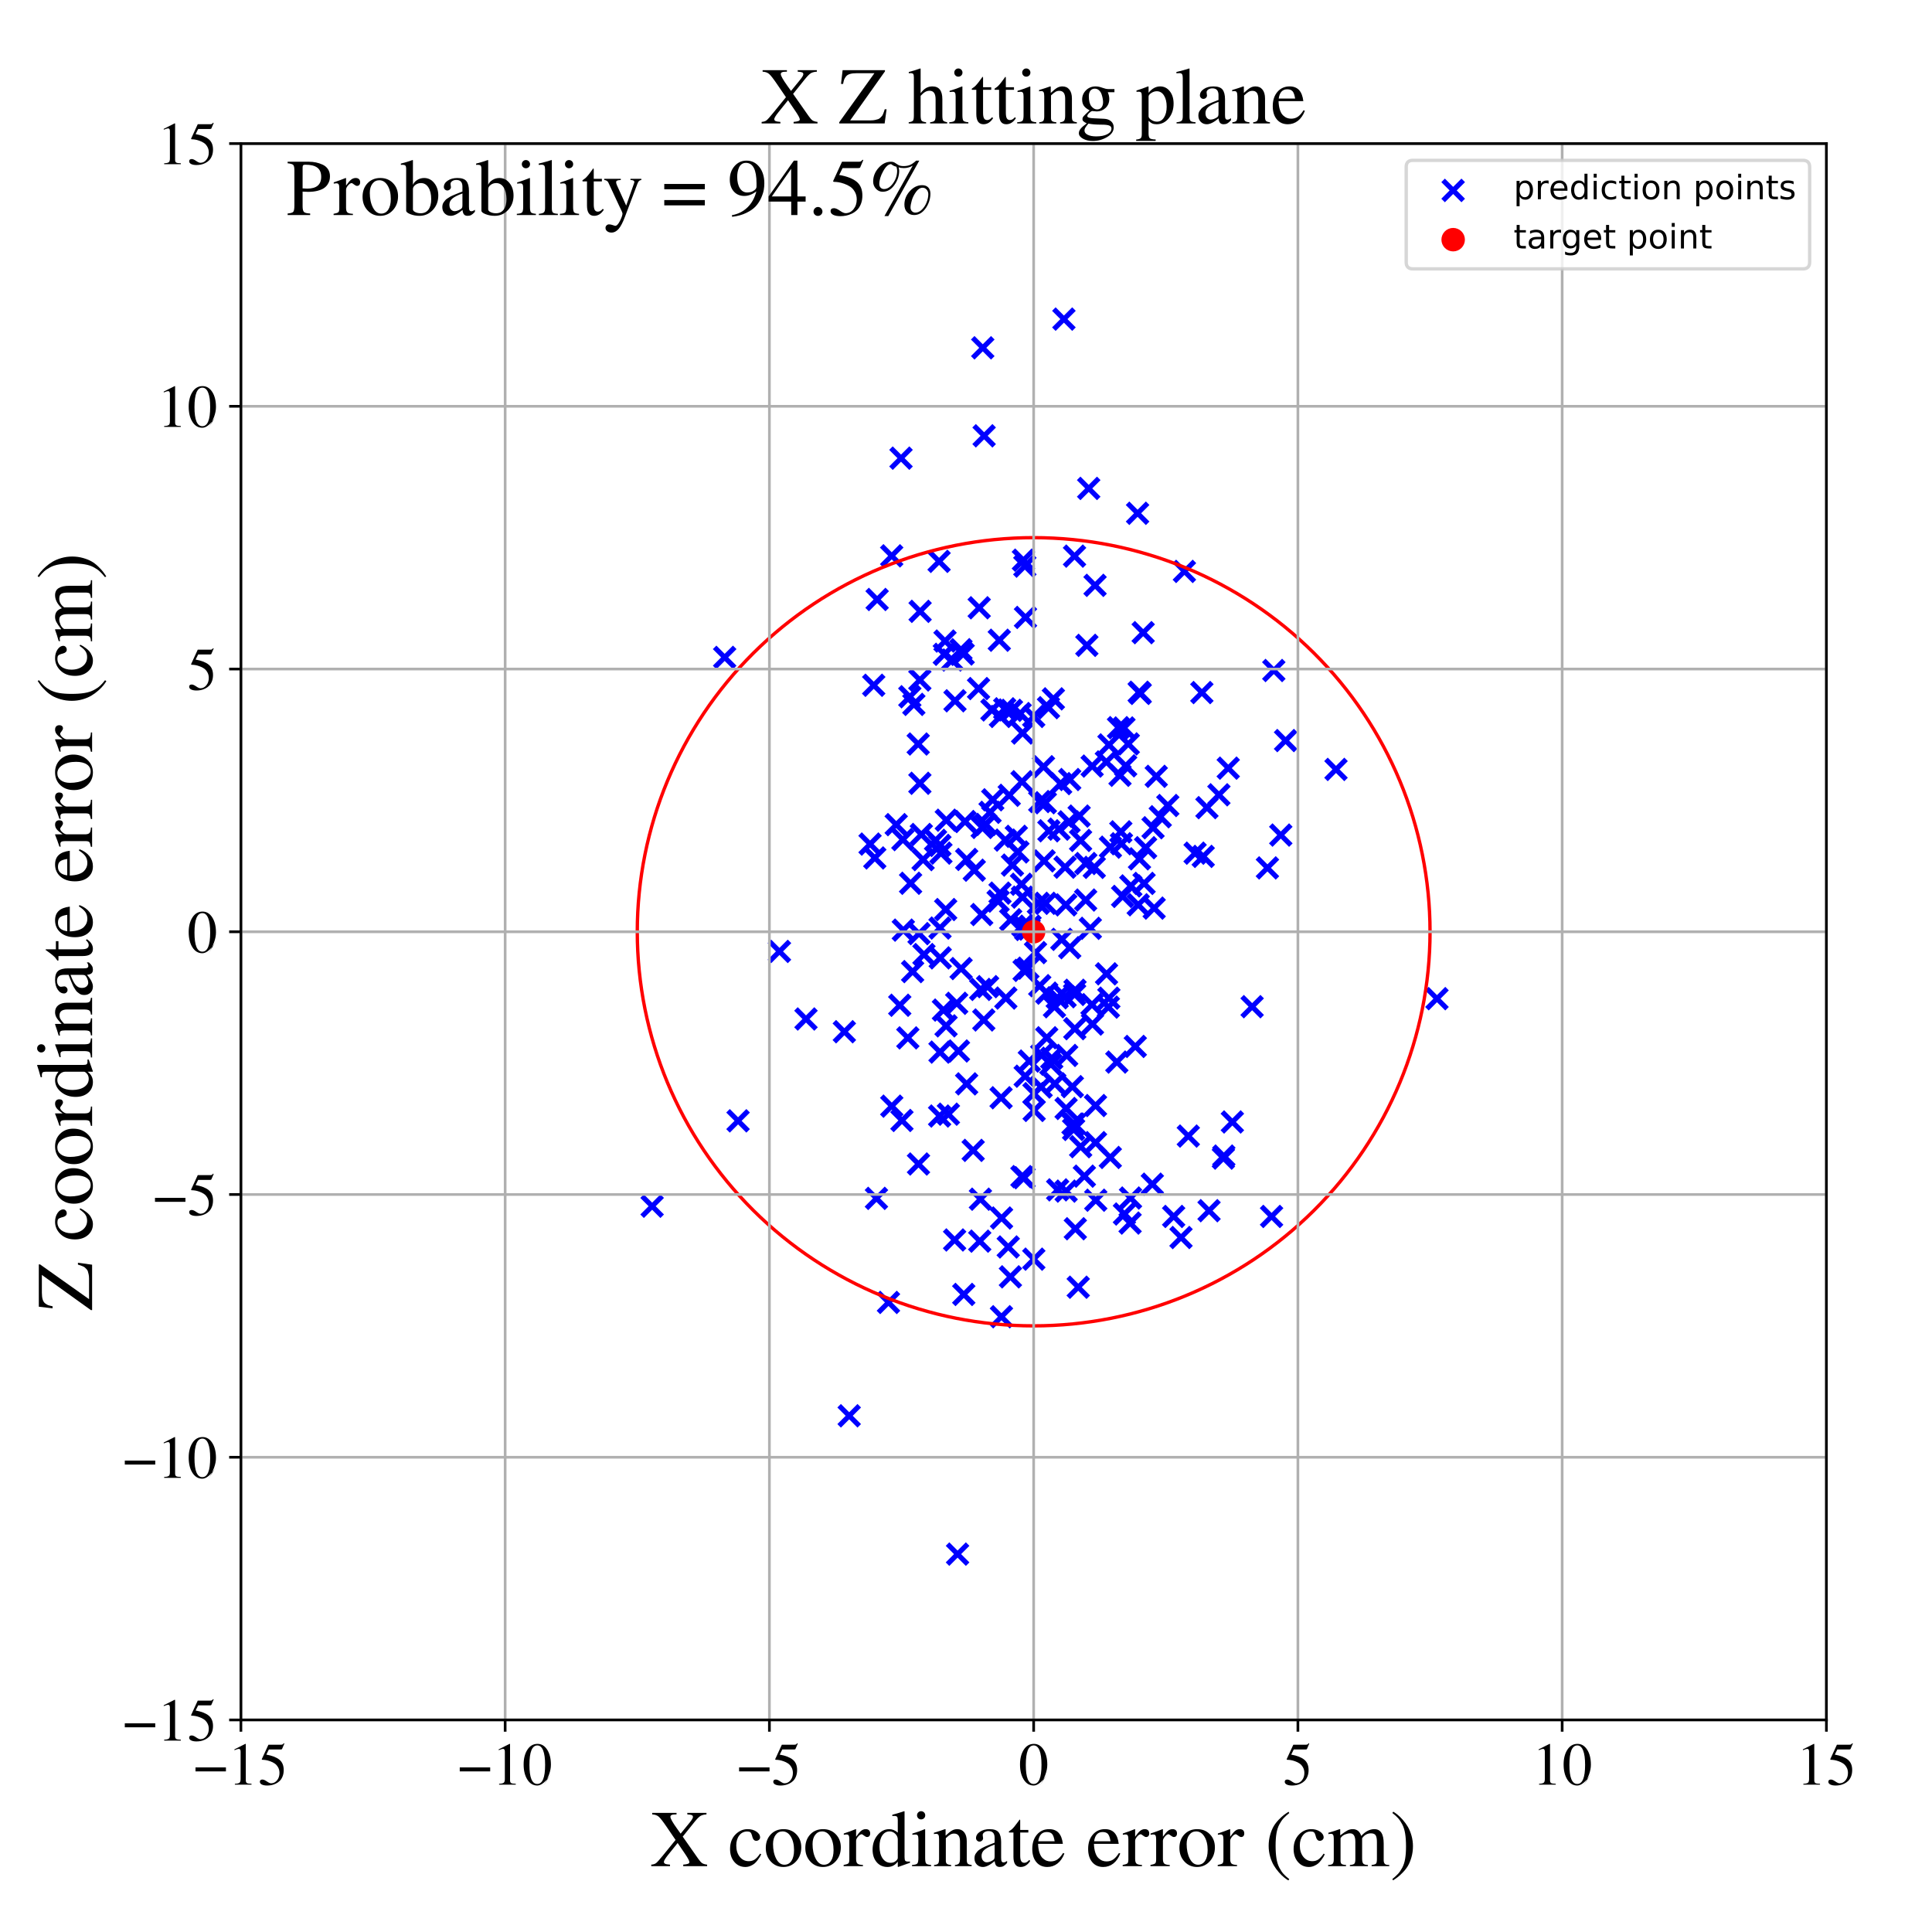 <?xml version="1.0" encoding="utf-8" standalone="no"?>
<!DOCTYPE svg PUBLIC "-//W3C//DTD SVG 1.1//EN"
  "http://www.w3.org/Graphics/SVG/1.1/DTD/svg11.dtd">
<!-- Created with matplotlib (https://matplotlib.org/) -->
<svg height="576pt" version="1.1" viewBox="0 0 576 576" width="576pt" xmlns="http://www.w3.org/2000/svg" xmlns:xlink="http://www.w3.org/1999/xlink">
 <defs>
  <style type="text/css">
*{stroke-linecap:butt;stroke-linejoin:round;}
  </style>
 </defs>
 <g id="figure_1">
  <g id="patch_1">
   <path d="M 0 576 
L 576 576 
L 576 0 
L 0 0 
z
" style="fill:#ffffff;"/>
  </g>
  <g id="axes_1">
   <g id="patch_2">
    <path d="M 71.822 512.784 
L 544.52 512.784 
L 544.52 42.802 
L 71.822 42.802 
z
" style="fill:#ffffff;"/>
   </g>
   <g id="PathCollection_1">
    <defs>
     <path d="M -3 3 
L 3 -3 
M -3 -3 
L 3 3 
" id="m6751f89443" style="stroke:#0000ff;stroke-width:1.5;"/>
    </defs>
    <g clip-path="url(#pcb3b083341)">
     <use style="fill:#0000ff;stroke:#0000ff;stroke-width:1.5;" x="283.855" xlink:href="#m6751f89443" y="196.778"/>
     <use style="fill:#0000ff;stroke:#0000ff;stroke-width:1.5;" x="253.177" xlink:href="#m6751f89443" y="422.099"/>
     <use style="fill:#0000ff;stroke:#0000ff;stroke-width:1.5;" x="299.544" xlink:href="#m6751f89443" y="211.322"/>
     <use style="fill:#0000ff;stroke:#0000ff;stroke-width:1.5;" x="341.094" xlink:href="#m6751f89443" y="263.374"/>
     <use style="fill:#0000ff;stroke:#0000ff;stroke-width:1.5;" x="345.917" xlink:href="#m6751f89443" y="243.5"/>
     <use style="fill:#0000ff;stroke:#0000ff;stroke-width:1.5;" x="299.731" xlink:href="#m6751f89443" y="250.464"/>
     <use style="fill:#0000ff;stroke:#0000ff;stroke-width:1.5;" x="291.743" xlink:href="#m6751f89443" y="205.285"/>
     <use style="fill:#0000ff;stroke:#0000ff;stroke-width:1.5;" x="305.318" xlink:href="#m6751f89443" y="351.124"/>
     <use style="fill:#0000ff;stroke:#0000ff;stroke-width:1.5;" x="232.385" xlink:href="#m6751f89443" y="283.652"/>
     <use style="fill:#0000ff;stroke:#0000ff;stroke-width:1.5;" x="269.316" xlink:href="#m6751f89443" y="277.304"/>
     <use style="fill:#0000ff;stroke:#0000ff;stroke-width:1.5;" x="338.474" xlink:href="#m6751f89443" y="311.981"/>
     <use style="fill:#0000ff;stroke:#0000ff;stroke-width:1.5;" x="273.998" xlink:href="#m6751f89443" y="278.347"/>
     <use style="fill:#0000ff;stroke:#0000ff;stroke-width:1.5;" x="280.221" xlink:href="#m6751f89443" y="252.047"/>
     <use style="fill:#0000ff;stroke:#0000ff;stroke-width:1.5;" x="358.727" xlink:href="#m6751f89443" y="255.322"/>
     <use style="fill:#0000ff;stroke:#0000ff;stroke-width:1.5;" x="325.07" xlink:href="#m6751f89443" y="276.765"/>
     <use style="fill:#0000ff;stroke:#0000ff;stroke-width:1.5;" x="377.864" xlink:href="#m6751f89443" y="258.755"/>
     <use style="fill:#0000ff;stroke:#0000ff;stroke-width:1.5;" x="280.314" xlink:href="#m6751f89443" y="285.582"/>
     <use style="fill:#0000ff;stroke:#0000ff;stroke-width:1.5;" x="292.829" xlink:href="#m6751f89443" y="246.691"/>
     <use style="fill:#0000ff;stroke:#0000ff;stroke-width:1.5;" x="297.577" xlink:href="#m6751f89443" y="268.664"/>
     <use style="fill:#0000ff;stroke:#0000ff;stroke-width:1.5;" x="317.841" xlink:href="#m6751f89443" y="330.478"/>
     <use style="fill:#0000ff;stroke:#0000ff;stroke-width:1.5;" x="312.061" xlink:href="#m6751f89443" y="296.093"/>
     <use style="fill:#0000ff;stroke:#0000ff;stroke-width:1.5;" x="298.144" xlink:href="#m6751f89443" y="266.271"/>
     <use style="fill:#0000ff;stroke:#0000ff;stroke-width:1.5;" x="304.843" xlink:href="#m6751f89443" y="267.473"/>
     <use style="fill:#0000ff;stroke:#0000ff;stroke-width:1.5;" x="326.689" xlink:href="#m6751f89443" y="357.825"/>
     <use style="fill:#0000ff;stroke:#0000ff;stroke-width:1.5;" x="261.302" xlink:href="#m6751f89443" y="357.279"/>
     <use style="fill:#0000ff;stroke:#0000ff;stroke-width:1.5;" x="279.98" xlink:href="#m6751f89443" y="167.362"/>
     <use style="fill:#0000ff;stroke:#0000ff;stroke-width:1.5;" x="344.098" xlink:href="#m6751f89443" y="270.745"/>
     <use style="fill:#0000ff;stroke:#0000ff;stroke-width:1.5;" x="275.461" xlink:href="#m6751f89443" y="284.587"/>
     <use style="fill:#0000ff;stroke:#0000ff;stroke-width:1.5;" x="297.927" xlink:href="#m6751f89443" y="190.877"/>
     <use style="fill:#0000ff;stroke:#0000ff;stroke-width:1.5;" x="331.022" xlink:href="#m6751f89443" y="345.082"/>
     <use style="fill:#0000ff;stroke:#0000ff;stroke-width:1.5;" x="323.288" xlink:href="#m6751f89443" y="350.655"/>
     <use style="fill:#0000ff;stroke:#0000ff;stroke-width:1.5;" x="363.399" xlink:href="#m6751f89443" y="236.959"/>
     <use style="fill:#0000ff;stroke:#0000ff;stroke-width:1.5;" x="301.85" xlink:href="#m6751f89443" y="257.915"/>
     <use style="fill:#0000ff;stroke:#0000ff;stroke-width:1.5;" x="274.682" xlink:href="#m6751f89443" y="248.784"/>
     <use style="fill:#0000ff;stroke:#0000ff;stroke-width:1.5;" x="280.245" xlink:href="#m6751f89443" y="313.671"/>
     <use style="fill:#0000ff;stroke:#0000ff;stroke-width:1.5;" x="339.346" xlink:href="#m6751f89443" y="269.749"/>
     <use style="fill:#0000ff;stroke:#0000ff;stroke-width:1.5;" x="317.192" xlink:href="#m6751f89443" y="95.139"/>
     <use style="fill:#0000ff;stroke:#0000ff;stroke-width:1.5;" x="320.081" xlink:href="#m6751f89443" y="336.729"/>
     <use style="fill:#0000ff;stroke:#0000ff;stroke-width:1.5;" x="271.481" xlink:href="#m6751f89443" y="263.335"/>
     <use style="fill:#0000ff;stroke:#0000ff;stroke-width:1.5;" x="259.396" xlink:href="#m6751f89443" y="251.651"/>
     <use style="fill:#0000ff;stroke:#0000ff;stroke-width:1.5;" x="334.694" xlink:href="#m6751f89443" y="267.257"/>
     <use style="fill:#0000ff;stroke:#0000ff;stroke-width:1.5;" x="292.299" xlink:href="#m6751f89443" y="357.522"/>
     <use style="fill:#0000ff;stroke:#0000ff;stroke-width:1.5;" x="314.048" xlink:href="#m6751f89443" y="208.353"/>
     <use style="fill:#0000ff;stroke:#0000ff;stroke-width:1.5;" x="290.143" xlink:href="#m6751f89443" y="342.97"/>
     <use style="fill:#0000ff;stroke:#0000ff;stroke-width:1.5;" x="306.88" xlink:href="#m6751f89443" y="316.332"/>
     <use style="fill:#0000ff;stroke:#0000ff;stroke-width:1.5;" x="308.195" xlink:href="#m6751f89443" y="213.603"/>
     <use style="fill:#0000ff;stroke:#0000ff;stroke-width:1.5;" x="335.603" xlink:href="#m6751f89443" y="228.323"/>
     <use style="fill:#0000ff;stroke:#0000ff;stroke-width:1.5;" x="240.299" xlink:href="#m6751f89443" y="303.798"/>
     <use style="fill:#0000ff;stroke:#0000ff;stroke-width:1.5;" x="333.461" xlink:href="#m6751f89443" y="216.94"/>
     <use style="fill:#0000ff;stroke:#0000ff;stroke-width:1.5;" x="324.032" xlink:href="#m6751f89443" y="192.402"/>
     <use style="fill:#0000ff;stroke:#0000ff;stroke-width:1.5;" x="292.995" xlink:href="#m6751f89443" y="103.696"/>
     <use style="fill:#0000ff;stroke:#0000ff;stroke-width:1.5;" x="281.534" xlink:href="#m6751f89443" y="195.074"/>
     <use style="fill:#0000ff;stroke:#0000ff;stroke-width:1.5;" x="359.833" xlink:href="#m6751f89443" y="240.79"/>
     <use style="fill:#0000ff;stroke:#0000ff;stroke-width:1.5;" x="358.318" xlink:href="#m6751f89443" y="206.477"/>
     <use style="fill:#0000ff;stroke:#0000ff;stroke-width:1.5;" x="316.566" xlink:href="#m6751f89443" y="280.054"/>
     <use style="fill:#0000ff;stroke:#0000ff;stroke-width:1.5;" x="261.51" xlink:href="#m6751f89443" y="178.726"/>
     <use style="fill:#0000ff;stroke:#0000ff;stroke-width:1.5;" x="326.478" xlink:href="#m6751f89443" y="174.512"/>
     <use style="fill:#0000ff;stroke:#0000ff;stroke-width:1.5;" x="318.927" xlink:href="#m6751f89443" y="282.537"/>
     <use style="fill:#0000ff;stroke:#0000ff;stroke-width:1.5;" x="275.206" xlink:href="#m6751f89443" y="256.283"/>
     <use style="fill:#0000ff;stroke:#0000ff;stroke-width:1.5;" x="292.383" xlink:href="#m6751f89443" y="294.979"/>
     <use style="fill:#0000ff;stroke:#0000ff;stroke-width:1.5;" x="309.983" xlink:href="#m6751f89443" y="238.971"/>
     <use style="fill:#0000ff;stroke:#0000ff;stroke-width:1.5;" x="278.918" xlink:href="#m6751f89443" y="250.534"/>
     <use style="fill:#0000ff;stroke:#0000ff;stroke-width:1.5;" x="310.394" xlink:href="#m6751f89443" y="324.08"/>
     <use style="fill:#0000ff;stroke:#0000ff;stroke-width:1.5;" x="220.045" xlink:href="#m6751f89443" y="334.16"/>
     <use style="fill:#0000ff;stroke:#0000ff;stroke-width:1.5;" x="309.986" xlink:href="#m6751f89443" y="293.861"/>
     <use style="fill:#0000ff;stroke:#0000ff;stroke-width:1.5;" x="343.769" xlink:href="#m6751f89443" y="246.78"/>
     <use style="fill:#0000ff;stroke:#0000ff;stroke-width:1.5;" x="308.323" xlink:href="#m6751f89443" y="331.063"/>
     <use style="fill:#0000ff;stroke:#0000ff;stroke-width:1.5;" x="317.543" xlink:href="#m6751f89443" y="297.161"/>
     <use style="fill:#0000ff;stroke:#0000ff;stroke-width:1.5;" x="339.95" xlink:href="#m6751f89443" y="206.731"/>
     <use style="fill:#0000ff;stroke:#0000ff;stroke-width:1.5;" x="428.412" xlink:href="#m6751f89443" y="297.739"/>
     <use style="fill:#0000ff;stroke:#0000ff;stroke-width:1.5;" x="299.877" xlink:href="#m6751f89443" y="297.558"/>
     <use style="fill:#0000ff;stroke:#0000ff;stroke-width:1.5;" x="295.171" xlink:href="#m6751f89443" y="242.18"/>
     <use style="fill:#0000ff;stroke:#0000ff;stroke-width:1.5;" x="383.276" xlink:href="#m6751f89443" y="220.788"/>
     <use style="fill:#0000ff;stroke:#0000ff;stroke-width:1.5;" x="305.641" xlink:href="#m6751f89443" y="320.857"/>
     <use style="fill:#0000ff;stroke:#0000ff;stroke-width:1.5;" x="321.462" xlink:href="#m6751f89443" y="383.766"/>
     <use style="fill:#0000ff;stroke:#0000ff;stroke-width:1.5;" x="325.559" xlink:href="#m6751f89443" y="299.516"/>
     <use style="fill:#0000ff;stroke:#0000ff;stroke-width:1.5;" x="340.822" xlink:href="#m6751f89443" y="188.619"/>
     <use style="fill:#0000ff;stroke:#0000ff;stroke-width:1.5;" x="301.328" xlink:href="#m6751f89443" y="274.198"/>
     <use style="fill:#0000ff;stroke:#0000ff;stroke-width:1.5;" x="274.24" xlink:href="#m6751f89443" y="202.734"/>
     <use style="fill:#0000ff;stroke:#0000ff;stroke-width:1.5;" x="270.659" xlink:href="#m6751f89443" y="309.431"/>
     <use style="fill:#0000ff;stroke:#0000ff;stroke-width:1.5;" x="251.733" xlink:href="#m6751f89443" y="307.595"/>
     <use style="fill:#0000ff;stroke:#0000ff;stroke-width:1.5;" x="360.458" xlink:href="#m6751f89443" y="360.949"/>
     <use style="fill:#0000ff;stroke:#0000ff;stroke-width:1.5;" x="312.072" xlink:href="#m6751f89443" y="309.394"/>
     <use style="fill:#0000ff;stroke:#0000ff;stroke-width:1.5;" x="339.631" xlink:href="#m6751f89443" y="206.382"/>
     <use style="fill:#0000ff;stroke:#0000ff;stroke-width:1.5;" x="366.182" xlink:href="#m6751f89443" y="229.013"/>
     <use style="fill:#0000ff;stroke:#0000ff;stroke-width:1.5;" x="304.149" xlink:href="#m6751f89443" y="212.732"/>
     <use style="fill:#0000ff;stroke:#0000ff;stroke-width:1.5;" x="311.659" xlink:href="#m6751f89443" y="239.326"/>
     <use style="fill:#0000ff;stroke:#0000ff;stroke-width:1.5;" x="301.241" xlink:href="#m6751f89443" y="380.675"/>
     <use style="fill:#0000ff;stroke:#0000ff;stroke-width:1.5;" x="298.573" xlink:href="#m6751f89443" y="392.566"/>
     <use style="fill:#0000ff;stroke:#0000ff;stroke-width:1.5;" x="339.157" xlink:href="#m6751f89443" y="153.027"/>
     <use style="fill:#0000ff;stroke:#0000ff;stroke-width:1.5;" x="287.157" xlink:href="#m6751f89443" y="194.983"/>
     <use style="fill:#0000ff;stroke:#0000ff;stroke-width:1.5;" x="285.487" xlink:href="#m6751f89443" y="463.339"/>
     <use style="fill:#0000ff;stroke:#0000ff;stroke-width:1.5;" x="317.854" xlink:href="#m6751f89443" y="355.113"/>
     <use style="fill:#0000ff;stroke:#0000ff;stroke-width:1.5;" x="281.743" xlink:href="#m6751f89443" y="191.117"/>
     <use style="fill:#0000ff;stroke:#0000ff;stroke-width:1.5;" x="304.697" xlink:href="#m6751f89443" y="233.055"/>
     <use style="fill:#0000ff;stroke:#0000ff;stroke-width:1.5;" x="364.737" xlink:href="#m6751f89443" y="345.278"/>
     <use style="fill:#0000ff;stroke:#0000ff;stroke-width:1.5;" x="335.237" xlink:href="#m6751f89443" y="361.942"/>
     <use style="fill:#0000ff;stroke:#0000ff;stroke-width:1.5;" x="339.722" xlink:href="#m6751f89443" y="256.05"/>
     <use style="fill:#0000ff;stroke:#0000ff;stroke-width:1.5;" x="304.547" xlink:href="#m6751f89443" y="263.629"/>
     <use style="fill:#0000ff;stroke:#0000ff;stroke-width:1.5;" x="344.72" xlink:href="#m6751f89443" y="231.455"/>
     <use style="fill:#0000ff;stroke:#0000ff;stroke-width:1.5;" x="343.552" xlink:href="#m6751f89443" y="353.049"/>
     <use style="fill:#0000ff;stroke:#0000ff;stroke-width:1.5;" x="316.216" xlink:href="#m6751f89443" y="233.624"/>
     <use style="fill:#0000ff;stroke:#0000ff;stroke-width:1.5;" x="269.179" xlink:href="#m6751f89443" y="250.313"/>
     <use style="fill:#0000ff;stroke:#0000ff;stroke-width:1.5;" x="320.381" xlink:href="#m6751f89443" y="296.477"/>
     <use style="fill:#0000ff;stroke:#0000ff;stroke-width:1.5;" x="326.612" xlink:href="#m6751f89443" y="329.599"/>
     <use style="fill:#0000ff;stroke:#0000ff;stroke-width:1.5;" x="326.622" xlink:href="#m6751f89443" y="340.66"/>
     <use style="fill:#0000ff;stroke:#0000ff;stroke-width:1.5;" x="320.594" xlink:href="#m6751f89443" y="366.333"/>
     <use style="fill:#0000ff;stroke:#0000ff;stroke-width:1.5;" x="311.103" xlink:href="#m6751f89443" y="228.586"/>
     <use style="fill:#0000ff;stroke:#0000ff;stroke-width:1.5;" x="307.095" xlink:href="#m6751f89443" y="276.126"/>
     <use style="fill:#0000ff;stroke:#0000ff;stroke-width:1.5;" x="305.823" xlink:href="#m6751f89443" y="277.119"/>
     <use style="fill:#0000ff;stroke:#0000ff;stroke-width:1.5;" x="294.437" xlink:href="#m6751f89443" y="294.154"/>
     <use style="fill:#0000ff;stroke:#0000ff;stroke-width:1.5;" x="292.097" xlink:href="#m6751f89443" y="370.029"/>
     <use style="fill:#0000ff;stroke:#0000ff;stroke-width:1.5;" x="292.69" xlink:href="#m6751f89443" y="272.656"/>
     <use style="fill:#0000ff;stroke:#0000ff;stroke-width:1.5;" x="320.432" xlink:href="#m6751f89443" y="306.689"/>
     <use style="fill:#0000ff;stroke:#0000ff;stroke-width:1.5;" x="303.001" xlink:href="#m6751f89443" y="249.34"/>
     <use style="fill:#0000ff;stroke:#0000ff;stroke-width:1.5;" x="272.451" xlink:href="#m6751f89443" y="210.007"/>
     <use style="fill:#0000ff;stroke:#0000ff;stroke-width:1.5;" x="301.56" xlink:href="#m6751f89443" y="211.778"/>
     <use style="fill:#0000ff;stroke:#0000ff;stroke-width:1.5;" x="280.134" xlink:href="#m6751f89443" y="332.73"/>
     <use style="fill:#0000ff;stroke:#0000ff;stroke-width:1.5;" x="318.722" xlink:href="#m6751f89443" y="245.025"/>
     <use style="fill:#0000ff;stroke:#0000ff;stroke-width:1.5;" x="331.057" xlink:href="#m6751f89443" y="252.574"/>
     <use style="fill:#0000ff;stroke:#0000ff;stroke-width:1.5;" x="373.307" xlink:href="#m6751f89443" y="300.13"/>
     <use style="fill:#0000ff;stroke:#0000ff;stroke-width:1.5;" x="314.478" xlink:href="#m6751f89443" y="323.117"/>
     <use style="fill:#0000ff;stroke:#0000ff;stroke-width:1.5;" x="288.196" xlink:href="#m6751f89443" y="323.141"/>
     <use style="fill:#0000ff;stroke:#0000ff;stroke-width:1.5;" x="314.376" xlink:href="#m6751f89443" y="300.15"/>
     <use style="fill:#0000ff;stroke:#0000ff;stroke-width:1.5;" x="315.727" xlink:href="#m6751f89443" y="247.194"/>
     <use style="fill:#0000ff;stroke:#0000ff;stroke-width:1.5;" x="287.704" xlink:href="#m6751f89443" y="244.922"/>
     <use style="fill:#0000ff;stroke:#0000ff;stroke-width:1.5;" x="330.621" xlink:href="#m6751f89443" y="222.075"/>
     <use style="fill:#0000ff;stroke:#0000ff;stroke-width:1.5;" x="356.301" xlink:href="#m6751f89443" y="254.361"/>
     <use style="fill:#0000ff;stroke:#0000ff;stroke-width:1.5;" x="268.252" xlink:href="#m6751f89443" y="299.701"/>
     <use style="fill:#0000ff;stroke:#0000ff;stroke-width:1.5;" x="281.943" xlink:href="#m6751f89443" y="271.168"/>
     <use style="fill:#0000ff;stroke:#0000ff;stroke-width:1.5;" x="194.428" xlink:href="#m6751f89443" y="359.614"/>
     <use style="fill:#0000ff;stroke:#0000ff;stroke-width:1.5;" x="293.923" xlink:href="#m6751f89443" y="245.79"/>
     <use style="fill:#0000ff;stroke:#0000ff;stroke-width:1.5;" x="309.584" xlink:href="#m6751f89443" y="269.312"/>
     <use style="fill:#0000ff;stroke:#0000ff;stroke-width:1.5;" x="313.569" xlink:href="#m6751f89443" y="315.493"/>
     <use style="fill:#0000ff;stroke:#0000ff;stroke-width:1.5;" x="274.249" xlink:href="#m6751f89443" y="233.527"/>
     <use style="fill:#0000ff;stroke:#0000ff;stroke-width:1.5;" x="334.345" xlink:href="#m6751f89443" y="251.553"/>
     <use style="fill:#0000ff;stroke:#0000ff;stroke-width:1.5;" x="284.608" xlink:href="#m6751f89443" y="369.68"/>
     <use style="fill:#0000ff;stroke:#0000ff;stroke-width:1.5;" x="310.57" xlink:href="#m6751f89443" y="314.569"/>
     <use style="fill:#0000ff;stroke:#0000ff;stroke-width:1.5;" x="325.708" xlink:href="#m6751f89443" y="305.316"/>
     <use style="fill:#0000ff;stroke:#0000ff;stroke-width:1.5;" x="348.166" xlink:href="#m6751f89443" y="240.149"/>
     <use style="fill:#0000ff;stroke:#0000ff;stroke-width:1.5;" x="282.749" xlink:href="#m6751f89443" y="332.174"/>
     <use style="fill:#0000ff;stroke:#0000ff;stroke-width:1.5;" x="285.227" xlink:href="#m6751f89443" y="299.121"/>
     <use style="fill:#0000ff;stroke:#0000ff;stroke-width:1.5;" x="286.497" xlink:href="#m6751f89443" y="193.695"/>
     <use style="fill:#0000ff;stroke:#0000ff;stroke-width:1.5;" x="336.384" xlink:href="#m6751f89443" y="221.778"/>
     <use style="fill:#0000ff;stroke:#0000ff;stroke-width:1.5;" x="265.871" xlink:href="#m6751f89443" y="329.787"/>
     <use style="fill:#0000ff;stroke:#0000ff;stroke-width:1.5;" x="334.16" xlink:href="#m6751f89443" y="247.996"/>
     <use style="fill:#0000ff;stroke:#0000ff;stroke-width:1.5;" x="293.306" xlink:href="#m6751f89443" y="304.093"/>
     <use style="fill:#0000ff;stroke:#0000ff;stroke-width:1.5;" x="324.582" xlink:href="#m6751f89443" y="145.613"/>
     <use style="fill:#0000ff;stroke:#0000ff;stroke-width:1.5;" x="381.849" xlink:href="#m6751f89443" y="248.963"/>
     <use style="fill:#0000ff;stroke:#0000ff;stroke-width:1.5;" x="284.72" xlink:href="#m6751f89443" y="208.928"/>
     <use style="fill:#0000ff;stroke:#0000ff;stroke-width:1.5;" x="286.539" xlink:href="#m6751f89443" y="288.766"/>
     <use style="fill:#0000ff;stroke:#0000ff;stroke-width:1.5;" x="352.101" xlink:href="#m6751f89443" y="368.951"/>
     <use style="fill:#0000ff;stroke:#0000ff;stroke-width:1.5;" x="282.128" xlink:href="#m6751f89443" y="244.533"/>
     <use style="fill:#0000ff;stroke:#0000ff;stroke-width:1.5;" x="313.294" xlink:href="#m6751f89443" y="317.297"/>
     <use style="fill:#0000ff;stroke:#0000ff;stroke-width:1.5;" x="398.312" xlink:href="#m6751f89443" y="229.395"/>
     <use style="fill:#0000ff;stroke:#0000ff;stroke-width:1.5;" x="333.915" xlink:href="#m6751f89443" y="231.144"/>
     <use style="fill:#0000ff;stroke:#0000ff;stroke-width:1.5;" x="319.901" xlink:href="#m6751f89443" y="335.14"/>
     <use style="fill:#0000ff;stroke:#0000ff;stroke-width:1.5;" x="265.851" xlink:href="#m6751f89443" y="165.716"/>
     <use style="fill:#0000ff;stroke:#0000ff;stroke-width:1.5;" x="306.82" xlink:href="#m6751f89443" y="276.996"/>
     <use style="fill:#0000ff;stroke:#0000ff;stroke-width:1.5;" x="304.928" xlink:href="#m6751f89443" y="275.906"/>
     <use style="fill:#0000ff;stroke:#0000ff;stroke-width:1.5;" x="303.474" xlink:href="#m6751f89443" y="254"/>
     <use style="fill:#0000ff;stroke:#0000ff;stroke-width:1.5;" x="349.911" xlink:href="#m6751f89443" y="362.667"/>
     <use style="fill:#0000ff;stroke:#0000ff;stroke-width:1.5;" x="312.713" xlink:href="#m6751f89443" y="247.69"/>
     <use style="fill:#0000ff;stroke:#0000ff;stroke-width:1.5;" x="287.336" xlink:href="#m6751f89443" y="385.918"/>
     <use style="fill:#0000ff;stroke:#0000ff;stroke-width:1.5;" x="298.258" xlink:href="#m6751f89443" y="213.603"/>
     <use style="fill:#0000ff;stroke:#0000ff;stroke-width:1.5;" x="281.273" xlink:href="#m6751f89443" y="301.14"/>
     <use style="fill:#0000ff;stroke:#0000ff;stroke-width:1.5;" x="320.297" xlink:href="#m6751f89443" y="335.128"/>
     <use style="fill:#0000ff;stroke:#0000ff;stroke-width:1.5;" x="325.607" xlink:href="#m6751f89443" y="228.398"/>
     <use style="fill:#0000ff;stroke:#0000ff;stroke-width:1.5;" x="304.668" xlink:href="#m6751f89443" y="350.795"/>
     <use style="fill:#0000ff;stroke:#0000ff;stroke-width:1.5;" x="295.974" xlink:href="#m6751f89443" y="238.45"/>
     <use style="fill:#0000ff;stroke:#0000ff;stroke-width:1.5;" x="341.545" xlink:href="#m6751f89443" y="252.729"/>
     <use style="fill:#0000ff;stroke:#0000ff;stroke-width:1.5;" x="335.092" xlink:href="#m6751f89443" y="217.03"/>
     <use style="fill:#0000ff;stroke:#0000ff;stroke-width:1.5;" x="300.889" xlink:href="#m6751f89443" y="237.107"/>
     <use style="fill:#0000ff;stroke:#0000ff;stroke-width:1.5;" x="332.97" xlink:href="#m6751f89443" y="316.64"/>
     <use style="fill:#0000ff;stroke:#0000ff;stroke-width:1.5;" x="295.728" xlink:href="#m6751f89443" y="211.662"/>
     <use style="fill:#0000ff;stroke:#0000ff;stroke-width:1.5;" x="288.203" xlink:href="#m6751f89443" y="256.228"/>
     <use style="fill:#0000ff;stroke:#0000ff;stroke-width:1.5;" x="308.732" xlink:href="#m6751f89443" y="284.005"/>
     <use style="fill:#0000ff;stroke:#0000ff;stroke-width:1.5;" x="282.055" xlink:href="#m6751f89443" y="305.843"/>
     <use style="fill:#0000ff;stroke:#0000ff;stroke-width:1.5;" x="353.114" xlink:href="#m6751f89443" y="170.358"/>
     <use style="fill:#0000ff;stroke:#0000ff;stroke-width:1.5;" x="322.182" xlink:href="#m6751f89443" y="341.874"/>
     <use style="fill:#0000ff;stroke:#0000ff;stroke-width:1.5;" x="323.677" xlink:href="#m6751f89443" y="268.336"/>
     <use style="fill:#0000ff;stroke:#0000ff;stroke-width:1.5;" x="305.541" xlink:href="#m6751f89443" y="168.781"/>
     <use style="fill:#0000ff;stroke:#0000ff;stroke-width:1.5;" x="268.627" xlink:href="#m6751f89443" y="136.593"/>
     <use style="fill:#0000ff;stroke:#0000ff;stroke-width:1.5;" x="273.835" xlink:href="#m6751f89443" y="347.029"/>
     <use style="fill:#0000ff;stroke:#0000ff;stroke-width:1.5;" x="312.591" xlink:href="#m6751f89443" y="210.984"/>
     <use style="fill:#0000ff;stroke:#0000ff;stroke-width:1.5;" x="305.737" xlink:href="#m6751f89443" y="184.075"/>
     <use style="fill:#0000ff;stroke:#0000ff;stroke-width:1.5;" x="291.936" xlink:href="#m6751f89443" y="181.201"/>
     <use style="fill:#0000ff;stroke:#0000ff;stroke-width:1.5;" x="305.325" xlink:href="#m6751f89443" y="289.313"/>
     <use style="fill:#0000ff;stroke:#0000ff;stroke-width:1.5;" x="280.246" xlink:href="#m6751f89443" y="276.686"/>
     <use style="fill:#0000ff;stroke:#0000ff;stroke-width:1.5;" x="319.712" xlink:href="#m6751f89443" y="323.968"/>
     <use style="fill:#0000ff;stroke:#0000ff;stroke-width:1.5;" x="336.922" xlink:href="#m6751f89443" y="364.64"/>
     <use style="fill:#0000ff;stroke:#0000ff;stroke-width:1.5;" x="321.732" xlink:href="#m6751f89443" y="243.298"/>
     <use style="fill:#0000ff;stroke:#0000ff;stroke-width:1.5;" x="274.319" xlink:href="#m6751f89443" y="182.262"/>
     <use style="fill:#0000ff;stroke:#0000ff;stroke-width:1.5;" x="330.443" xlink:href="#m6751f89443" y="300.256"/>
     <use style="fill:#0000ff;stroke:#0000ff;stroke-width:1.5;" x="317.744" xlink:href="#m6751f89443" y="269.773"/>
     <use style="fill:#0000ff;stroke:#0000ff;stroke-width:1.5;" x="364.866" xlink:href="#m6751f89443" y="344.662"/>
     <use style="fill:#0000ff;stroke:#0000ff;stroke-width:1.5;" x="308.264" xlink:href="#m6751f89443" y="326.056"/>
     <use style="fill:#0000ff;stroke:#0000ff;stroke-width:1.5;" x="329.899" xlink:href="#m6751f89443" y="290.335"/>
     <use style="fill:#0000ff;stroke:#0000ff;stroke-width:1.5;" x="293.403" xlink:href="#m6751f89443" y="129.931"/>
     <use style="fill:#0000ff;stroke:#0000ff;stroke-width:1.5;" x="304.874" xlink:href="#m6751f89443" y="218.546"/>
     <use style="fill:#0000ff;stroke:#0000ff;stroke-width:1.5;" x="280.53" xlink:href="#m6751f89443" y="254.344"/>
     <use style="fill:#0000ff;stroke:#0000ff;stroke-width:1.5;" x="298.459" xlink:href="#m6751f89443" y="327.279"/>
     <use style="fill:#0000ff;stroke:#0000ff;stroke-width:1.5;" x="367.412" xlink:href="#m6751f89443" y="334.5"/>
     <use style="fill:#0000ff;stroke:#0000ff;stroke-width:1.5;" x="320.503" xlink:href="#m6751f89443" y="295.235"/>
     <use style="fill:#0000ff;stroke:#0000ff;stroke-width:1.5;" x="264.886" xlink:href="#m6751f89443" y="388.302"/>
     <use style="fill:#0000ff;stroke:#0000ff;stroke-width:1.5;" x="337.047" xlink:href="#m6751f89443" y="357.174"/>
     <use style="fill:#0000ff;stroke:#0000ff;stroke-width:1.5;" x="216.051" xlink:href="#m6751f89443" y="195.994"/>
     <use style="fill:#0000ff;stroke:#0000ff;stroke-width:1.5;" x="306.466" xlink:href="#m6751f89443" y="288.646"/>
     <use style="fill:#0000ff;stroke:#0000ff;stroke-width:1.5;" x="268.905" xlink:href="#m6751f89443" y="334.052"/>
     <use style="fill:#0000ff;stroke:#0000ff;stroke-width:1.5;" x="323.718" xlink:href="#m6751f89443" y="257.445"/>
     <use style="fill:#0000ff;stroke:#0000ff;stroke-width:1.5;" x="272.087" xlink:href="#m6751f89443" y="289.668"/>
     <use style="fill:#0000ff;stroke:#0000ff;stroke-width:1.5;" x="308.216" xlink:href="#m6751f89443" y="375.401"/>
     <use style="fill:#0000ff;stroke:#0000ff;stroke-width:1.5;" x="318.018" xlink:href="#m6751f89443" y="314.665"/>
     <use style="fill:#0000ff;stroke:#0000ff;stroke-width:1.5;" x="326.246" xlink:href="#m6751f89443" y="258.595"/>
     <use style="fill:#0000ff;stroke:#0000ff;stroke-width:1.5;" x="320.355" xlink:href="#m6751f89443" y="165.802"/>
     <use style="fill:#0000ff;stroke:#0000ff;stroke-width:1.5;" x="311.705" xlink:href="#m6751f89443" y="269.307"/>
     <use style="fill:#0000ff;stroke:#0000ff;stroke-width:1.5;" x="260.806" xlink:href="#m6751f89443" y="255.783"/>
     <use style="fill:#0000ff;stroke:#0000ff;stroke-width:1.5;" x="317.523" xlink:href="#m6751f89443" y="258.542"/>
     <use style="fill:#0000ff;stroke:#0000ff;stroke-width:1.5;" x="330.591" xlink:href="#m6751f89443" y="297.59"/>
     <use style="fill:#0000ff;stroke:#0000ff;stroke-width:1.5;" x="322.162" xlink:href="#m6751f89443" y="250.568"/>
     <use style="fill:#0000ff;stroke:#0000ff;stroke-width:1.5;" x="354.28" xlink:href="#m6751f89443" y="338.704"/>
     <use style="fill:#0000ff;stroke:#0000ff;stroke-width:1.5;" x="329.844" xlink:href="#m6751f89443" y="227.152"/>
     <use style="fill:#0000ff;stroke:#0000ff;stroke-width:1.5;" x="273.75" xlink:href="#m6751f89443" y="221.817"/>
     <use style="fill:#0000ff;stroke:#0000ff;stroke-width:1.5;" x="290.466" xlink:href="#m6751f89443" y="259.439"/>
     <use style="fill:#0000ff;stroke:#0000ff;stroke-width:1.5;" x="315.328" xlink:href="#m6751f89443" y="354.739"/>
     <use style="fill:#0000ff;stroke:#0000ff;stroke-width:1.5;" x="285.752" xlink:href="#m6751f89443" y="313.336"/>
     <use style="fill:#0000ff;stroke:#0000ff;stroke-width:1.5;" x="315.204" xlink:href="#m6751f89443" y="297.466"/>
     <use style="fill:#0000ff;stroke:#0000ff;stroke-width:1.5;" x="298.601" xlink:href="#m6751f89443" y="363.133"/>
     <use style="fill:#0000ff;stroke:#0000ff;stroke-width:1.5;" x="379.104" xlink:href="#m6751f89443" y="362.669"/>
     <use style="fill:#0000ff;stroke:#0000ff;stroke-width:1.5;" x="260.49" xlink:href="#m6751f89443" y="204.304"/>
     <use style="fill:#0000ff;stroke:#0000ff;stroke-width:1.5;" x="337.139" xlink:href="#m6751f89443" y="264.121"/>
     <use style="fill:#0000ff;stroke:#0000ff;stroke-width:1.5;" x="379.768" xlink:href="#m6751f89443" y="199.9"/>
     <use style="fill:#0000ff;stroke:#0000ff;stroke-width:1.5;" x="311.29" xlink:href="#m6751f89443" y="256.658"/>
     <use style="fill:#0000ff;stroke:#0000ff;stroke-width:1.5;" x="305.117" xlink:href="#m6751f89443" y="167.011"/>
     <use style="fill:#0000ff;stroke:#0000ff;stroke-width:1.5;" x="271.253" xlink:href="#m6751f89443" y="207.725"/>
     <use style="fill:#0000ff;stroke:#0000ff;stroke-width:1.5;" x="267.195" xlink:href="#m6751f89443" y="245.852"/>
     <use style="fill:#0000ff;stroke:#0000ff;stroke-width:1.5;" x="318.923" xlink:href="#m6751f89443" y="232.406"/>
     <use style="fill:#0000ff;stroke:#0000ff;stroke-width:1.5;" x="300.596" xlink:href="#m6751f89443" y="371.765"/>
    </g>
   </g>
   <g id="PathCollection_2">
    <defs>
     <path d="M 0 3 
C 0.796 3 1.559 2.684 2.121 2.121 
C 2.684 1.559 3 0.796 3 0 
C 3 -0.796 2.684 -1.559 2.121 -2.121 
C 1.559 -2.684 0.796 -3 0 -3 
C -0.796 -3 -1.559 -2.684 -2.121 -2.121 
C -2.684 -1.559 -3 -0.796 -3 0 
C -3 0.796 -2.684 1.559 -2.121 2.121 
C -1.559 2.684 -0.796 3 0 3 
z
" id="m8521f656c2" style="stroke:#ff0000;"/>
    </defs>
    <g clip-path="url(#pcb3b083341)">
     <use style="fill:#ff0000;stroke:#ff0000;" x="308.171" xlink:href="#m8521f656c2" y="277.793"/>
    </g>
   </g>
   <g id="patch_3">
    <path clip-path="url(#pcb3b083341)" d="M 308.171 395.288 
C 339.511 395.288 369.572 382.908 391.733 360.875 
C 413.894 338.841 426.346 308.953 426.346 277.793 
C 426.346 246.633 413.894 216.745 391.733 194.711 
C 369.572 172.677 339.511 160.297 308.171 160.297 
C 276.831 160.297 246.77 172.677 224.609 194.711 
C 202.448 216.745 189.997 246.633 189.997 277.793 
C 189.997 308.953 202.448 338.841 224.609 360.875 
C 246.77 382.908 276.831 395.288 308.171 395.288 
z
" style="fill:none;stroke:#ff0000;stroke-linejoin:miter;"/>
   </g>
   <g id="matplotlib.axis_1">
    <g id="xtick_1">
     <g id="line2d_1">
      <path clip-path="url(#pcb3b083341)" d="M 71.822 512.784 
L 71.822 42.802 
" style="fill:none;stroke:#b0b0b0;stroke-linecap:square;stroke-width:0.8;"/>
     </g>
     <g id="line2d_2">
      <defs>
       <path d="M 0 0 
L 0 3.5 
" id="mdbfbf54ce7" style="stroke:#000000;stroke-width:0.8;"/>
      </defs>
      <g>
       <use style="stroke:#000000;stroke-width:0.8;" x="71.822" xlink:href="#mdbfbf54ce7" y="512.784"/>
      </g>
     </g>
     <g id="text_1">
      <!-- −15 -->
      <defs>
       <path d="M 3 22 
L 3 28.594 
L 53.406 28.594 
L 53.406 22 
z
" id="FreeSerif-8722"/>
       <path d="M 18.297 59.297 
Q 16.5 59.297 11.094 57.094 
L 11.094 58.5 
L 29.094 67.594 
L 29.906 67.406 
L 29.906 7.406 
Q 29.906 3.797 31.703 2.688 
Q 33.5 1.594 39.406 1.5 
L 39.406 0 
L 11.797 0 
L 11.797 1.5 
Q 17.406 1.703 19.344 3.141 
Q 21.297 4.594 21.297 9.297 
L 21.297 54.594 
Q 21.297 59.297 18.297 59.297 
z
" id="FreeSerif-49"/>
       <path d="M 35.703 19.406 
Q 35.703 24.703 33.344 28.797 
Q 31 32.906 27.641 35.156 
Q 24.297 37.406 20.141 38.844 
Q 16 40.297 12.953 40.75 
Q 9.906 41.203 7.594 41.203 
Q 6.406 41.203 6.406 42 
Q 6.406 42.297 6.5 42.5 
L 17.406 66.203 
L 38.297 66.203 
Q 39.906 66.203 40.844 66.703 
Q 41.797 67.203 42.906 68.797 
L 43.797 68.094 
L 40 59.203 
Q 39.594 58.297 37.703 58.297 
L 18.094 58.297 
L 13.906 49.797 
Q 28.5 47.203 35.594 41.344 
Q 42.703 35.5 42.703 24.203 
Q 42.703 18.297 40.844 13.688 
Q 39 9.094 36.141 6.297 
Q 33.297 3.5 29.547 1.703 
Q 25.797 -0.094 22.344 -0.75 
Q 18.906 -1.406 15.406 -1.406 
Q 9.797 -1.406 6.5 0.25 
Q 3.203 1.906 3.203 4.797 
Q 3.203 8.5 7.5 8.5 
Q 10.297 8.5 14.75 5.391 
Q 19.203 2.297 21.797 2.297 
Q 27.703 2.297 31.703 7.25 
Q 35.703 12.203 35.703 19.406 
z
" id="FreeSerif-53"/>
      </defs>
      <g transform="translate(57.746 532.077)scale(0.18 -0.18)">
       <use xlink:href="#FreeSerif-8722"/>
       <use x="56.4" xlink:href="#FreeSerif-49"/>
       <use x="106.4" xlink:href="#FreeSerif-53"/>
      </g>
     </g>
    </g>
    <g id="xtick_2">
     <g id="line2d_3">
      <path clip-path="url(#pcb3b083341)" d="M 150.605 512.784 
L 150.605 42.802 
" style="fill:none;stroke:#b0b0b0;stroke-linecap:square;stroke-width:0.8;"/>
     </g>
     <g id="line2d_4">
      <g>
       <use style="stroke:#000000;stroke-width:0.8;" x="150.605" xlink:href="#mdbfbf54ce7" y="512.784"/>
      </g>
     </g>
     <g id="text_2">
      <!-- −10 -->
      <defs>
       <path d="M 47.594 17.797 
Q 35.203 -1.406 25 -1.406 
Q 14.797 -1.406 8.594 8.391 
Q 2.406 18.203 2.406 33.594 
Q 2.406 48.094 8.594 57.844 
Q 14.797 67.594 25.406 67.594 
Q 35.203 67.594 41.391 58 
Q 47.594 48.406 47.594 33 
Q 47.594 17.797 35.203 -1.406 
z
M 25.094 65 
Q 12 65 12 32.703 
Q 12 1.203 25 1.203 
Q 38 1.203 38 32.797 
Q 38 48.5 34.703 56.75 
Q 31.406 65 25.094 65 
z
" id="FreeSerif-48"/>
      </defs>
      <g transform="translate(136.529 532.077)scale(0.18 -0.18)">
       <use xlink:href="#FreeSerif-8722"/>
       <use x="56.4" xlink:href="#FreeSerif-49"/>
       <use x="106.4" xlink:href="#FreeSerif-48"/>
      </g>
     </g>
    </g>
    <g id="xtick_3">
     <g id="line2d_5">
      <path clip-path="url(#pcb3b083341)" d="M 229.388 512.784 
L 229.388 42.802 
" style="fill:none;stroke:#b0b0b0;stroke-linecap:square;stroke-width:0.8;"/>
     </g>
     <g id="line2d_6">
      <g>
       <use style="stroke:#000000;stroke-width:0.8;" x="229.388" xlink:href="#mdbfbf54ce7" y="512.784"/>
      </g>
     </g>
     <g id="text_3">
      <!-- −5 -->
      <g transform="translate(219.812 532.077)scale(0.18 -0.18)">
       <use xlink:href="#FreeSerif-8722"/>
       <use x="56.4" xlink:href="#FreeSerif-53"/>
      </g>
     </g>
    </g>
    <g id="xtick_4">
     <g id="line2d_7">
      <path clip-path="url(#pcb3b083341)" d="M 308.171 512.784 
L 308.171 42.802 
" style="fill:none;stroke:#b0b0b0;stroke-linecap:square;stroke-width:0.8;"/>
     </g>
     <g id="line2d_8">
      <g>
       <use style="stroke:#000000;stroke-width:0.8;" x="308.171" xlink:href="#mdbfbf54ce7" y="512.784"/>
      </g>
     </g>
     <g id="text_4">
      <!-- 0 -->
      <g transform="translate(303.671 532.077)scale(0.18 -0.18)">
       <use xlink:href="#FreeSerif-48"/>
      </g>
     </g>
    </g>
    <g id="xtick_5">
     <g id="line2d_9">
      <path clip-path="url(#pcb3b083341)" d="M 386.954 512.784 
L 386.954 42.802 
" style="fill:none;stroke:#b0b0b0;stroke-linecap:square;stroke-width:0.8;"/>
     </g>
     <g id="line2d_10">
      <g>
       <use style="stroke:#000000;stroke-width:0.8;" x="386.954" xlink:href="#mdbfbf54ce7" y="512.784"/>
      </g>
     </g>
     <g id="text_5">
      <!-- 5 -->
      <g transform="translate(382.454 532.077)scale(0.18 -0.18)">
       <use xlink:href="#FreeSerif-53"/>
      </g>
     </g>
    </g>
    <g id="xtick_6">
     <g id="line2d_11">
      <path clip-path="url(#pcb3b083341)" d="M 465.737 512.784 
L 465.737 42.802 
" style="fill:none;stroke:#b0b0b0;stroke-linecap:square;stroke-width:0.8;"/>
     </g>
     <g id="line2d_12">
      <g>
       <use style="stroke:#000000;stroke-width:0.8;" x="465.737" xlink:href="#mdbfbf54ce7" y="512.784"/>
      </g>
     </g>
     <g id="text_6">
      <!-- 10 -->
      <g transform="translate(456.737 532.077)scale(0.18 -0.18)">
       <use xlink:href="#FreeSerif-49"/>
       <use x="50" xlink:href="#FreeSerif-48"/>
      </g>
     </g>
    </g>
    <g id="xtick_7">
     <g id="line2d_13">
      <path clip-path="url(#pcb3b083341)" d="M 544.52 512.784 
L 544.52 42.802 
" style="fill:none;stroke:#b0b0b0;stroke-linecap:square;stroke-width:0.8;"/>
     </g>
     <g id="line2d_14">
      <g>
       <use style="stroke:#000000;stroke-width:0.8;" x="544.52" xlink:href="#mdbfbf54ce7" y="512.784"/>
      </g>
     </g>
     <g id="text_7">
      <!-- 15 -->
      <g transform="translate(535.52 532.077)scale(0.18 -0.18)">
       <use xlink:href="#FreeSerif-49"/>
       <use x="50" xlink:href="#FreeSerif-53"/>
      </g>
     </g>
    </g>
    <g id="text_8">
     <!-- X coordinate error (cm) -->
     <defs>
      <path d="M 69.594 66.203 
L 69.594 64.297 
Q 64.703 64 62.047 62.344 
Q 59.406 60.703 54.703 54.906 
L 40.094 36.703 
L 59.297 9.297 
Q 62.297 5 64.297 3.703 
Q 66.297 2.406 70.406 1.906 
L 70.406 0 
L 40.703 0 
L 40.703 1.906 
Q 44.797 2.297 46.594 2.938 
Q 48.406 3.594 48.406 5 
Q 48.406 7.203 43.297 14.797 
L 33.797 28.797 
L 21.906 14 
Q 16.703 7.5 16.703 5.406 
Q 16.703 3.703 18.297 2.953 
Q 19.906 2.203 24.297 1.906 
L 24.297 0 
L 1 0 
L 1 1.906 
Q 4.906 2.203 7 3.797 
Q 9.094 5.406 15.5 13.297 
L 31.203 32.594 
L 20.297 48.594 
Q 13.297 58.906 10.25 61.5 
Q 7.203 64.094 2.203 64.297 
L 2.203 66.203 
L 32.406 66.203 
L 32.406 64.297 
L 29.594 64.203 
Q 24.797 64.094 24.797 61.297 
Q 24.797 58.094 33.297 46.297 
L 37.5 40.406 
L 48.797 54.203 
Q 52.797 59.203 52.797 61.094 
Q 52.797 62.797 51.344 63.438 
Q 49.906 64.094 45.797 64.297 
L 45.797 66.203 
z
" id="FreeSerif-88"/>
      <path id="FreeSerif-32"/>
      <path d="M 2.5 21.297 
Q 2.5 32.406 9.047 39.203 
Q 15.594 46 24.406 46 
Q 30.703 46 35.25 42.953 
Q 39.797 39.906 39.797 35.703 
Q 39.797 34 38.391 32.75 
Q 37 31.5 35 31.5 
Q 31.594 31.5 30.297 36.094 
L 29.703 38.297 
Q 28.906 41.094 27.703 42.094 
Q 26.5 43.094 23.797 43.094 
Q 17.703 43.094 13.953 38.25 
Q 10.203 33.406 10.203 25.703 
Q 10.203 17.094 14.547 11.641 
Q 18.906 6.203 25.703 6.203 
Q 30 6.203 33.094 8.25 
Q 36.203 10.297 39.797 15.594 
L 41.203 14.703 
Q 40.203 12.703 39.453 11.391 
Q 38.703 10.094 36.75 7.5 
Q 34.797 4.906 32.891 3.297 
Q 31 1.703 27.891 0.344 
Q 24.797 -1 21.5 -1 
Q 13.203 -1 7.844 5.25 
Q 2.5 11.5 2.5 21.297 
z
" id="FreeSerif-99"/>
      <path d="M 24.594 46 
Q 34.203 46 40.391 39.594 
Q 46.594 33.203 46.594 23.406 
Q 46.594 13 40.188 6 
Q 33.797 -1 24.391 -1 
Q 15 -1 8.75 5.75 
Q 2.5 12.5 2.5 22.594 
Q 2.5 32.906 8.641 39.453 
Q 14.797 46 24.594 46 
z
M 11.5 27.5 
Q 11.5 16.797 15.391 9.297 
Q 19.297 1.797 25.594 1.797 
Q 31.203 1.797 34.391 6.594 
Q 37.594 11.406 37.594 19.906 
Q 37.594 30.203 33.594 36.703 
Q 29.594 43.203 23.297 43.203 
Q 18 43.203 14.75 38.891 
Q 11.5 34.594 11.5 27.5 
z
" id="FreeSerif-111"/>
      <path d="M 30.094 36.203 
Q 28.594 36.203 26.391 37.953 
Q 24.203 39.703 23.5 39.703 
Q 21.5 39.703 19 36.797 
Q 16.5 33.906 16.5 31.5 
L 16.5 9 
Q 16.5 4.703 18.203 3.203 
Q 19.906 1.703 25 1.5 
L 25 0 
L 1 0 
L 1 1.5 
Q 5.797 2.406 6.938 3.5 
Q 8.094 4.594 8.094 8.406 
L 8.094 33.406 
Q 8.094 36.703 7.344 38.047 
Q 6.594 39.406 4.703 39.406 
Q 3.094 39.406 1.203 39 
L 1.203 40.594 
Q 9.203 43.203 16 46 
L 16.5 45.797 
L 16.5 36.594 
Q 20.203 41.906 22.797 43.953 
Q 25.406 46 28.5 46 
Q 31.094 46 32.547 44.594 
Q 34 43.203 34 40.703 
Q 34 38.594 32.953 37.391 
Q 31.906 36.203 30.094 36.203 
z
" id="FreeSerif-114"/>
      <path d="M 34.203 -1 
L 33.797 -0.703 
L 33.797 5.703 
Q 29 -1 21 -1 
Q 12.703 -1 7.594 4.953 
Q 2.5 10.906 2.5 20.5 
Q 2.5 31.094 8.594 38.547 
Q 14.703 46 23.297 46 
Q 28.703 46 33.797 41.703 
L 33.797 57.297 
Q 33.797 60.406 32.891 61.406 
Q 32 62.406 29.203 62.406 
Q 27.797 62.406 27 62.297 
L 27 63.906 
Q 36.094 66.297 41.703 68.297 
L 42.203 68.094 
L 42.203 11.406 
Q 42.203 7.906 43.047 6.797 
Q 43.906 5.703 46.594 5.703 
Q 47.094 5.703 48.906 5.797 
L 48.906 4.203 
z
M 24.906 4.203 
Q 28.703 4.203 31.25 6.344 
Q 33.797 8.5 33.797 10.203 
L 33.797 33.203 
Q 33.797 37.203 30.688 40.203 
Q 27.594 43.203 23.594 43.203 
Q 17.906 43.203 14.5 38.094 
Q 11.094 33 11.094 24.5 
Q 11.094 15.297 14.891 9.75 
Q 18.703 4.203 24.906 4.203 
z
" id="FreeSerif-100"/>
      <path d="M 6.203 39.297 
Q 4 39.297 2 39 
L 2 40.5 
Q 9 42.5 17.5 46 
L 17.906 45.703 
L 17.906 10.203 
Q 17.906 4.797 19.156 3.344 
Q 20.406 1.906 25.297 1.5 
L 25.297 0 
L 1.594 0 
L 1.594 1.5 
Q 6.797 1.797 8.141 3.297 
Q 9.5 4.797 9.5 10.203 
L 9.5 33.406 
Q 9.5 36.703 8.75 38 
Q 8 39.297 6.203 39.297 
z
M 12.797 68.297 
Q 15 68.297 16.5 66.797 
Q 18 65.297 18 63.203 
Q 18 61 16.5 59.547 
Q 15 58.094 12.797 58.094 
Q 10.703 58.094 9.25 59.594 
Q 7.797 61.094 7.797 63.188 
Q 7.797 65.297 9.297 66.797 
Q 10.797 68.297 12.797 68.297 
z
" id="FreeSerif-105"/>
      <path d="M 1 39.797 
L 1 41.5 
Q 8.406 43.703 14.797 46 
L 15.5 45.797 
L 15.5 37.906 
Q 20.594 42.703 23.547 44.344 
Q 26.5 46 30 46 
Q 35.5 46 38.641 42.047 
Q 41.797 38.094 41.797 31 
L 41.797 8.094 
Q 41.797 4.406 43 3.156 
Q 44.203 1.906 47.906 1.5 
L 47.906 0 
L 27.094 0 
L 27.094 1.5 
Q 30.906 1.797 32.156 3.5 
Q 33.406 5.203 33.406 9.906 
L 33.406 30.797 
Q 33.406 40.5 26.094 40.5 
Q 23.594 40.5 21.5 39.344 
Q 19.406 38.203 15.797 34.797 
L 15.797 6.703 
Q 15.797 4 17.188 2.891 
Q 18.594 1.797 22.406 1.5 
L 22.406 0 
L 1.203 0 
L 1.203 1.5 
Q 5 1.797 6.203 3.25 
Q 7.406 4.703 7.406 9 
L 7.406 33.797 
Q 7.406 37.5 6.594 38.844 
Q 5.797 40.203 3.703 40.203 
Q 1.797 40.203 1 39.797 
z
" id="FreeSerif-110"/>
      <path d="M 2.5 9.703 
Q 2.5 11.5 2.891 13.047 
Q 3.297 14.594 4.297 15.938 
Q 5.297 17.297 6.188 18.391 
Q 7.094 19.5 8.891 20.641 
Q 10.703 21.797 11.891 22.547 
Q 13.094 23.297 15.547 24.344 
Q 18 25.406 19.297 25.953 
Q 20.594 26.5 23.391 27.594 
Q 26.203 28.703 27.5 29.203 
L 27.5 35.297 
Q 27.5 43.594 19.906 43.594 
Q 16.906 43.594 14.797 42.141 
Q 12.703 40.703 12.703 38.703 
Q 12.703 37.906 12.953 36.5 
Q 13.203 35.094 13.203 34.703 
Q 13.203 33 11.844 31.75 
Q 10.5 30.5 8.703 30.5 
Q 7 30.5 5.703 31.797 
Q 4.406 33.094 4.406 34.797 
Q 4.406 39.5 9.25 42.75 
Q 14.094 46 21.203 46 
Q 29.406 46 32.5 42.047 
Q 35.594 38.094 35.594 30 
L 35.594 10.5 
Q 35.594 7.203 36.25 5.953 
Q 36.906 4.703 38.594 4.703 
Q 40.703 4.703 43 6.594 
L 43 4 
Q 40.406 1.094 38.453 0.047 
Q 36.5 -1 34 -1 
Q 30.906 -1 29.453 0.703 
Q 28 2.406 27.594 6.297 
Q 19 -1 13 -1 
Q 8.406 -1 5.453 2 
Q 2.5 5 2.5 9.703 
z
M 27.5 12.297 
L 27.5 26.797 
Q 18.5 23.5 14.891 20.391 
Q 11.297 17.297 11.297 12.906 
Q 11.297 8.797 13.297 6.797 
Q 15.297 4.797 17.594 4.797 
Q 21 4.797 24.906 7.094 
Q 26.5 8 27 9 
Q 27.5 10 27.5 12.297 
z
" id="FreeSerif-97"/>
      <path d="M 25.906 45 
L 25.906 41.797 
L 15.797 41.797 
L 15.797 13.203 
Q 15.797 8.5 17 6.344 
Q 18.203 4.203 21 4.203 
Q 24.094 4.203 27 7.703 
L 28.297 6.594 
Q 23.5 -1 16.297 -1 
Q 7.406 -1 7.406 11.703 
L 7.406 41.797 
L 2.094 41.797 
Q 1.703 42.094 1.703 42.5 
Q 1.703 43 2 43.297 
Q 2.297 43.594 3.141 44.141 
Q 4 44.703 5.203 45.641 
Q 6.406 46.594 8.5 49.094 
Q 10.594 51.594 13.094 55.094 
Q 14.703 57.406 15.094 57.906 
Q 15.797 57.906 15.797 56.594 
L 15.797 45 
z
" id="FreeSerif-116"/>
      <path d="M 9.703 27.703 
Q 9.906 21.406 11.406 16.844 
Q 12.906 12.297 15.297 10.047 
Q 17.703 7.797 20.141 6.844 
Q 22.594 5.906 25.297 5.906 
Q 30.094 5.906 33.641 8.297 
Q 37.203 10.703 40.797 16.406 
L 42.406 15.703 
Q 39.297 7.594 33.797 3.297 
Q 28.297 -1 21.203 -1 
Q 12.594 -1 7.547 5.047 
Q 2.5 11.094 2.5 21.406 
Q 2.5 32.5 8.344 39.25 
Q 14.203 46 23.406 46 
Q 31 46 35.203 41.453 
Q 39.406 36.906 40.5 27.703 
z
M 9.906 30.906 
L 30.297 30.906 
Q 29.297 37.406 27.188 39.906 
Q 25.094 42.406 20.5 42.406 
Q 11.5 42.406 9.906 30.906 
z
" id="FreeSerif-101"/>
      <path d="M 29.203 -17.703 
Q 26.594 -16.094 23.797 -13.844 
Q 21 -11.594 17.453 -7.594 
Q 13.906 -3.594 11.203 0.953 
Q 8.5 5.5 6.641 11.891 
Q 4.797 18.297 4.797 25.203 
Q 4.797 32.406 6.641 38.844 
Q 8.5 45.297 11 49.547 
Q 13.5 53.797 17.344 57.75 
Q 21.203 61.703 23.703 63.594 
Q 26.203 65.5 29.5 67.594 
L 30.406 66 
Q 26 62.406 23.297 59.5 
Q 20.594 56.594 18.094 51.938 
Q 15.594 47.297 14.5 40.844 
Q 13.406 34.406 13.406 25.5 
Q 13.406 16.203 14.5 9.5 
Q 15.594 2.797 18.094 -1.953 
Q 20.594 -6.703 23.297 -9.703 
Q 26 -12.703 30.406 -16.094 
z
" id="FreeSerif-40"/>
      <path d="M 1.297 39.797 
L 1.297 41.5 
Q 8.5 43.5 15.297 46 
L 16 45.797 
L 16 38.297 
Q 22.203 43 25.203 44.5 
Q 28.203 46 31.5 46 
Q 39.406 46 42.094 37.594 
Q 49.906 46 58.406 46 
Q 70 46 70 28.203 
L 70 7.594 
Q 70 2 74.297 1.703 
L 76.906 1.5 
L 76.906 0 
L 55 0 
L 55 1.5 
Q 59.406 2 60.5 3.203 
Q 61.594 4.406 61.594 8.703 
L 61.594 29.797 
Q 61.594 36 60 38.391 
Q 58.406 40.797 54.094 40.797 
Q 47.5 40.797 43.203 34.703 
L 43.203 9.5 
Q 43.203 4.797 44.641 3.188 
Q 46.094 1.594 50.406 1.5 
L 50.406 0 
L 28 0 
L 28 1.5 
Q 32.297 1.797 33.547 3.094 
Q 34.797 4.406 34.797 8.594 
L 34.797 30.297 
Q 34.797 40.797 28.203 40.797 
Q 25.406 40.797 21.953 39.391 
Q 18.5 38 16.406 34.906 
L 16.406 6.703 
Q 16.406 3.797 17.797 2.75 
Q 19.203 1.703 23.203 1.5 
L 23.203 0 
L 1 0 
L 1 1.5 
Q 5.203 1.594 6.594 3 
Q 8 4.406 8 8.5 
L 8 33.797 
Q 8 37.406 7.25 38.797 
Q 6.5 40.203 4.5 40.203 
Q 3 40.203 1.297 39.797 
z
" id="FreeSerif-109"/>
      <path d="M 4.047 67.703 
Q 6.656 66.094 9.453 63.844 
Q 12.25 61.594 15.797 57.594 
Q 19.344 53.594 22.047 49.047 
Q 24.75 44.5 26.594 38.094 
Q 28.453 31.703 28.453 24.797 
Q 28.453 17.594 26.594 11.141 
Q 24.75 4.703 22.25 0.453 
Q 19.75 -3.797 15.891 -7.75 
Q 12.047 -11.703 9.547 -13.594 
Q 7.047 -15.5 3.75 -17.594 
L 2.844 -16 
Q 7.25 -12.406 9.953 -9.5 
Q 12.656 -6.594 15.156 -1.938 
Q 17.656 2.703 18.75 9.141 
Q 19.844 15.594 19.844 24.5 
Q 19.844 33.797 18.75 40.5 
Q 17.656 47.203 15.156 51.953 
Q 12.656 56.703 9.953 59.703 
Q 7.25 62.703 2.844 66.094 
z
" id="FreeSerif-41"/>
     </defs>
     <g transform="translate(193.922 556.375)scale(0.24 -0.24)">
      <use xlink:href="#FreeSerif-88"/>
      <use x="71.4" xlink:href="#FreeSerif-32"/>
      <use x="96.4" xlink:href="#FreeSerif-99"/>
      <use x="140.784" xlink:href="#FreeSerif-111"/>
      <use x="189.884" xlink:href="#FreeSerif-111"/>
      <use x="238.969" xlink:href="#FreeSerif-114"/>
      <use x="273.453" xlink:href="#FreeSerif-100"/>
      <use x="323.353" xlink:href="#FreeSerif-105"/>
      <use x="351.137" xlink:href="#FreeSerif-110"/>
      <use x="400.037" xlink:href="#FreeSerif-97"/>
      <use x="443.522" xlink:href="#FreeSerif-116"/>
      <use x="471.822" xlink:href="#FreeSerif-101"/>
      <use x="516.222" xlink:href="#FreeSerif-32"/>
      <use x="541.222" xlink:href="#FreeSerif-101"/>
      <use x="585.606" xlink:href="#FreeSerif-114"/>
      <use x="620.106" xlink:href="#FreeSerif-114"/>
      <use x="654.59" xlink:href="#FreeSerif-111"/>
      <use x="703.675" xlink:href="#FreeSerif-114"/>
      <use x="738.175" xlink:href="#FreeSerif-32"/>
      <use x="763.175" xlink:href="#FreeSerif-40"/>
      <use x="796.475" xlink:href="#FreeSerif-99"/>
      <use x="840.859" xlink:href="#FreeSerif-109"/>
      <use x="918.759" xlink:href="#FreeSerif-41"/>
     </g>
    </g>
   </g>
   <g id="matplotlib.axis_2">
    <g id="ytick_1">
     <g id="line2d_15">
      <path clip-path="url(#pcb3b083341)" d="M 71.822 512.784 
L 544.52 512.784 
" style="fill:none;stroke:#b0b0b0;stroke-linecap:square;stroke-width:0.8;"/>
     </g>
     <g id="line2d_16">
      <defs>
       <path d="M 0 0 
L -3.5 0 
" id="mc6943fa72a" style="stroke:#000000;stroke-width:0.8;"/>
      </defs>
      <g>
       <use style="stroke:#000000;stroke-width:0.8;" x="71.822" xlink:href="#mc6943fa72a" y="512.784"/>
      </g>
     </g>
     <g id="text_9">
      <!-- −15 -->
      <g transform="translate(36.669 518.931)scale(0.18 -0.18)">
       <use xlink:href="#FreeSerif-8722"/>
       <use x="56.4" xlink:href="#FreeSerif-49"/>
       <use x="106.4" xlink:href="#FreeSerif-53"/>
      </g>
     </g>
    </g>
    <g id="ytick_2">
     <g id="line2d_17">
      <path clip-path="url(#pcb3b083341)" d="M 71.822 434.454 
L 544.52 434.454 
" style="fill:none;stroke:#b0b0b0;stroke-linecap:square;stroke-width:0.8;"/>
     </g>
     <g id="line2d_18">
      <g>
       <use style="stroke:#000000;stroke-width:0.8;" x="71.822" xlink:href="#mc6943fa72a" y="434.454"/>
      </g>
     </g>
     <g id="text_10">
      <!-- −10 -->
      <g transform="translate(36.669 440.6)scale(0.18 -0.18)">
       <use xlink:href="#FreeSerif-8722"/>
       <use x="56.4" xlink:href="#FreeSerif-49"/>
       <use x="106.4" xlink:href="#FreeSerif-48"/>
      </g>
     </g>
    </g>
    <g id="ytick_3">
     <g id="line2d_19">
      <path clip-path="url(#pcb3b083341)" d="M 71.822 356.123 
L 544.52 356.123 
" style="fill:none;stroke:#b0b0b0;stroke-linecap:square;stroke-width:0.8;"/>
     </g>
     <g id="line2d_20">
      <g>
       <use style="stroke:#000000;stroke-width:0.8;" x="71.822" xlink:href="#mc6943fa72a" y="356.123"/>
      </g>
     </g>
     <g id="text_11">
      <!-- −5 -->
      <g transform="translate(45.669 362.27)scale(0.18 -0.18)">
       <use xlink:href="#FreeSerif-8722"/>
       <use x="56.4" xlink:href="#FreeSerif-53"/>
      </g>
     </g>
    </g>
    <g id="ytick_4">
     <g id="line2d_21">
      <path clip-path="url(#pcb3b083341)" d="M 71.822 277.793 
L 544.52 277.793 
" style="fill:none;stroke:#b0b0b0;stroke-linecap:square;stroke-width:0.8;"/>
     </g>
     <g id="line2d_22">
      <g>
       <use style="stroke:#000000;stroke-width:0.8;" x="71.822" xlink:href="#mc6943fa72a" y="277.793"/>
      </g>
     </g>
     <g id="text_12">
      <!-- 0 -->
      <g transform="translate(55.822 283.94)scale(0.18 -0.18)">
       <use xlink:href="#FreeSerif-48"/>
      </g>
     </g>
    </g>
    <g id="ytick_5">
     <g id="line2d_23">
      <path clip-path="url(#pcb3b083341)" d="M 71.822 199.462 
L 544.52 199.462 
" style="fill:none;stroke:#b0b0b0;stroke-linecap:square;stroke-width:0.8;"/>
     </g>
     <g id="line2d_24">
      <g>
       <use style="stroke:#000000;stroke-width:0.8;" x="71.822" xlink:href="#mc6943fa72a" y="199.462"/>
      </g>
     </g>
     <g id="text_13">
      <!-- 5 -->
      <g transform="translate(55.822 205.609)scale(0.18 -0.18)">
       <use xlink:href="#FreeSerif-53"/>
      </g>
     </g>
    </g>
    <g id="ytick_6">
     <g id="line2d_25">
      <path clip-path="url(#pcb3b083341)" d="M 71.822 121.132 
L 544.52 121.132 
" style="fill:none;stroke:#b0b0b0;stroke-linecap:square;stroke-width:0.8;"/>
     </g>
     <g id="line2d_26">
      <g>
       <use style="stroke:#000000;stroke-width:0.8;" x="71.822" xlink:href="#mc6943fa72a" y="121.132"/>
      </g>
     </g>
     <g id="text_14">
      <!-- 10 -->
      <g transform="translate(46.822 127.279)scale(0.18 -0.18)">
       <use xlink:href="#FreeSerif-49"/>
       <use x="50" xlink:href="#FreeSerif-48"/>
      </g>
     </g>
    </g>
    <g id="ytick_7">
     <g id="line2d_27">
      <path clip-path="url(#pcb3b083341)" d="M 71.822 42.802 
L 544.52 42.802 
" style="fill:none;stroke:#b0b0b0;stroke-linecap:square;stroke-width:0.8;"/>
     </g>
     <g id="line2d_28">
      <g>
       <use style="stroke:#000000;stroke-width:0.8;" x="71.822" xlink:href="#mc6943fa72a" y="42.802"/>
      </g>
     </g>
     <g id="text_15">
      <!-- 15 -->
      <g transform="translate(46.822 48.948)scale(0.18 -0.18)">
       <use xlink:href="#FreeSerif-49"/>
       <use x="50" xlink:href="#FreeSerif-53"/>
      </g>
     </g>
    </g>
    <g id="text_16">
     <!-- Z coordinate error (cm) -->
     <defs>
      <path d="M 40.297 3.797 
Q 43.094 3.797 45.391 4.297 
Q 47.703 4.797 49.25 5.297 
Q 50.797 5.797 52.141 7.188 
Q 53.5 8.594 54.141 9.297 
Q 54.797 10 55.594 12.047 
Q 56.406 14.094 56.594 14.688 
Q 56.797 15.297 57.5 17.594 
L 59.797 17.594 
L 57.406 0 
L 1 0 
L 1 1.5 
L 44.703 62.406 
L 22.594 62.406 
Q 17.5 62.406 14.203 61.406 
Q 10.906 60.406 9.25 58.203 
Q 7.594 56 7 54.203 
Q 6.406 52.406 5.797 49.094 
L 3.203 49.094 
L 5.203 66.203 
L 57.797 66.203 
L 57.797 64.703 
L 14.594 3.797 
z
" id="FreeSerif-90"/>
     </defs>
     <g transform="translate(27.46 390.829)rotate(-90)scale(0.24 -0.24)">
      <use xlink:href="#FreeSerif-90"/>
      <use x="61.3" xlink:href="#FreeSerif-32"/>
      <use x="86.3" xlink:href="#FreeSerif-99"/>
      <use x="130.684" xlink:href="#FreeSerif-111"/>
      <use x="179.784" xlink:href="#FreeSerif-111"/>
      <use x="228.869" xlink:href="#FreeSerif-114"/>
      <use x="263.353" xlink:href="#FreeSerif-100"/>
      <use x="313.253" xlink:href="#FreeSerif-105"/>
      <use x="341.037" xlink:href="#FreeSerif-110"/>
      <use x="389.937" xlink:href="#FreeSerif-97"/>
      <use x="433.422" xlink:href="#FreeSerif-116"/>
      <use x="461.722" xlink:href="#FreeSerif-101"/>
      <use x="506.122" xlink:href="#FreeSerif-32"/>
      <use x="531.122" xlink:href="#FreeSerif-101"/>
      <use x="575.506" xlink:href="#FreeSerif-114"/>
      <use x="610.006" xlink:href="#FreeSerif-114"/>
      <use x="644.49" xlink:href="#FreeSerif-111"/>
      <use x="693.575" xlink:href="#FreeSerif-114"/>
      <use x="728.075" xlink:href="#FreeSerif-32"/>
      <use x="753.075" xlink:href="#FreeSerif-40"/>
      <use x="786.375" xlink:href="#FreeSerif-99"/>
      <use x="830.759" xlink:href="#FreeSerif-109"/>
      <use x="908.659" xlink:href="#FreeSerif-41"/>
     </g>
    </g>
   </g>
   <g id="patch_4">
    <path d="M 71.822 512.784 
L 71.822 42.802 
" style="fill:none;stroke:#000000;stroke-linecap:square;stroke-linejoin:miter;stroke-width:0.8;"/>
   </g>
   <g id="patch_5">
    <path d="M 544.52 512.784 
L 544.52 42.802 
" style="fill:none;stroke:#000000;stroke-linecap:square;stroke-linejoin:miter;stroke-width:0.8;"/>
   </g>
   <g id="patch_6">
    <path d="M 71.822 512.784 
L 544.52 512.784 
" style="fill:none;stroke:#000000;stroke-linecap:square;stroke-linejoin:miter;stroke-width:0.8;"/>
   </g>
   <g id="patch_7">
    <path d="M 71.822 42.802 
L 544.52 42.802 
" style="fill:none;stroke:#000000;stroke-linecap:square;stroke-linejoin:miter;stroke-width:0.8;"/>
   </g>
   <g id="text_17">
    <!-- Probability = 94.5% -->
    <defs>
     <path d="M 54.094 48.094 
Q 54.094 45.5 53.5 43.094 
Q 52.906 40.703 51.156 38 
Q 49.406 35.297 46.5 33.344 
Q 43.594 31.406 38.594 30.094 
Q 33.594 28.797 27 28.797 
Q 24 28.797 20.094 29.094 
L 20.094 10.906 
Q 20.094 5.406 21.844 3.75 
Q 23.594 2.094 29.5 1.906 
L 29.5 0 
L 1.5 0 
L 1.5 1.906 
Q 7.203 2.406 8.547 4.047 
Q 9.906 5.703 9.906 12 
L 9.906 55.297 
Q 9.906 60.703 8.5 62.203 
Q 7.094 63.703 1.5 64.297 
L 1.5 66.203 
L 27.906 66.203 
Q 32.406 66.203 36.594 65.344 
Q 40.797 64.5 44.938 62.594 
Q 49.094 60.703 51.594 57 
Q 54.094 53.297 54.094 48.094 
z
M 20.094 59.094 
L 20.094 33.094 
Q 23.594 32.797 25.797 32.797 
Q 43.203 32.797 43.203 47.5 
Q 43.203 55.203 38.391 58.844 
Q 33.594 62.5 23.5 62.5 
Q 21.5 62.5 20.797 61.797 
Q 20.094 61.094 20.094 59.094 
z
" id="FreeSerif-80"/>
     <path d="M 16 68.094 
L 16 37.5 
Q 17.5 41.203 21.391 43.594 
Q 25.297 46 29.906 46 
Q 37.406 46 42.453 39.75 
Q 47.5 33.5 47.5 24.297 
Q 47.5 13.594 40.75 6.297 
Q 34 -1 24.094 -1 
Q 18.094 -1 12.844 1.047 
Q 7.594 3.094 7.594 5.406 
L 7.594 57.297 
Q 7.594 60.406 6.641 61.406 
Q 5.703 62.406 2.703 62.406 
Q 1.594 62.406 1 62.297 
L 1 63.906 
Q 8.703 65.797 15.5 68.297 
z
M 16 32.203 
L 16 7 
Q 16 5.094 18.891 3.641 
Q 21.797 2.203 25.703 2.203 
Q 31.906 2.203 35.297 6.797 
Q 38.703 11.406 38.703 19.703 
Q 38.703 28.797 35.25 34.25 
Q 31.797 39.703 25.906 39.703 
Q 22 39.703 19 37.391 
Q 16 35.094 16 32.203 
z
" id="FreeSerif-98"/>
     <path d="M 1 62.297 
L 1 63.906 
Q 10.906 66.297 16.906 68.297 
L 17.297 68.094 
L 17.297 8.406 
Q 17.297 4.297 18.641 3.047 
Q 20 1.797 24.797 1.5 
L 24.797 0 
L 1.203 0 
L 1.203 1.5 
Q 5.906 1.906 7.406 3.297 
Q 8.906 4.703 8.906 8.703 
L 8.906 56.406 
Q 8.906 59.906 8 61.203 
Q 7.094 62.5 4.703 62.5 
Q 2.703 62.5 1 62.297 
z
" id="FreeSerif-108"/>
     <path d="M 14.203 -13.406 
Q 17 -13.406 20.094 -7.203 
Q 23.203 -1 23.203 1.906 
Q 23.203 3.203 18.797 12 
L 5.594 40.406 
Q 4.406 43 0.5 43.594 
L 0.5 45 
L 21.094 45 
L 21.094 43.5 
Q 17.906 43.406 16.594 42.797 
Q 15.297 42.203 15.297 40.797 
Q 15.297 39.297 16.297 37 
L 27.797 11.703 
L 37.5 39.297 
Q 37.906 40.203 37.906 41 
Q 37.906 43.5 33.094 43.5 
L 33.094 45 
L 46.594 45 
L 46.594 43.5 
Q 44.797 43.297 43.75 42.344 
Q 42.703 41.406 41.797 39 
L 26.406 -1.797 
Q 22.406 -12.594 18.453 -17.188 
Q 14.5 -21.797 9.5 -21.797 
Q 6.297 -21.797 4.188 -20.141 
Q 2.094 -18.5 2.094 -16 
Q 2.094 -14.203 3.391 -12.891 
Q 4.703 -11.594 6.406 -11.594 
Q 8.594 -11.594 11.094 -12.5 
Q 13.594 -13.406 14.203 -13.406 
z
" id="FreeSerif-121"/>
     <path d="M 53.406 38.594 
L 53.406 32 
L 3 32 
L 3 38.594 
z
M 53.406 18.594 
L 53.406 12 
L 3 12 
L 3 18.594 
z
" id="FreeSerif-61"/>
     <path d="M 5.906 -2.203 
L 5.594 -0.203 
Q 17 1.797 24.953 9.5 
Q 32.906 17.203 36 29.406 
Q 28.594 23.703 21 23.703 
Q 12.906 23.703 7.953 29.297 
Q 3 34.906 3 44 
Q 3 54.094 8.953 60.844 
Q 14.906 67.594 23.797 67.594 
Q 33.5 67.594 39.703 59.688 
Q 45.906 51.797 45.906 39.406 
Q 45.906 35.406 45.203 31.203 
Q 44.5 27 41.953 21.25 
Q 39.406 15.5 35.297 10.953 
Q 31.203 6.406 23.594 2.703 
Q 16 -1 5.906 -2.203 
z
M 24.594 28 
Q 26.5 28 28.891 28.547 
Q 31.297 29.094 33.75 30.938 
Q 36.203 32.797 36.203 35.5 
L 36.203 39.406 
Q 36.203 64.797 23 64.797 
Q 19.906 64.797 17.703 63.141 
Q 15.5 61.5 14.344 58.797 
Q 13.203 56.094 12.703 53.297 
Q 12.203 50.5 12.203 47.406 
Q 12.203 38.5 15.547 33.25 
Q 18.906 28 24.594 28 
z
" id="FreeSerif-57"/>
     <path d="M 47.203 23.094 
L 47.203 16.703 
L 37 16.703 
L 37 0 
L 29.297 0 
L 29.297 16.703 
L 1.203 16.703 
L 1.203 23.094 
L 32.594 67.594 
L 37 67.594 
L 37 23.094 
z
M 29.203 23.094 
L 29.203 57.406 
L 5.203 23.094 
z
" id="FreeSerif-52"/>
     <path d="M 12.5 10 
Q 14.797 10 16.438 8.297 
Q 18.094 6.594 18.094 4.297 
Q 18.094 2.094 16.391 0.5 
Q 14.703 -1.094 12.406 -1.094 
Q 10.203 -1.094 8.594 0.5 
Q 7 2.094 7 4.297 
Q 7 6.594 8.641 8.297 
Q 10.297 10 12.5 10 
z
" id="FreeSerif-46"/>
     <path d="M 66.906 37.094 
Q 71.797 37.094 74.5 34.297 
Q 77.203 31.5 77.203 26.406 
Q 77.203 20.594 74.891 14.891 
Q 72.594 9.203 68.594 5.094 
Q 63.5 0 56.906 0 
Q 51.5 0 48.203 3.547 
Q 44.906 7.094 44.906 12.906 
Q 44.906 22.297 51.656 29.688 
Q 58.406 37.094 66.906 37.094 
z
M 58.594 3 
Q 62.906 3 66.703 6.797 
Q 70.5 10.594 72.547 15.844 
Q 74.594 21.094 74.594 25.906 
Q 74.594 29.203 72.547 31.547 
Q 70.5 33.906 67.594 33.906 
Q 63 33.906 59.297 28.703 
Q 55.594 23.5 54.047 18.047 
Q 52.5 12.594 52.5 9.406 
Q 52.5 6.594 54.203 4.797 
Q 55.906 3 58.594 3 
z
M 28.203 66.203 
Q 31.297 66.203 33.188 64.844 
Q 35.094 63.5 37.438 62.141 
Q 39.797 60.797 43.906 60.797 
Q 48.594 60.797 52.047 62.297 
Q 55.5 63.797 59.5 67.594 
L 63.406 67.594 
L 24.906 -1.297 
L 20.094 -1.297 
L 55.203 61.297 
Q 50 58.297 44.203 58.297 
Q 40.297 58.297 37.703 59.297 
Q 38.406 56.797 38.406 54.906 
Q 38.406 45.594 32.453 37.25 
Q 26.5 28.906 17.906 28.906 
Q 13 28.906 9.547 32.656 
Q 6.094 36.406 6.094 41.594 
Q 6.094 51.094 12.844 58.641 
Q 19.594 66.203 28.203 66.203 
z
M 28.203 63.203 
Q 23.406 63.203 18.547 54.453 
Q 13.703 45.703 13.703 38.406 
Q 13.703 35.703 15.344 34 
Q 17 32.297 19.594 32.297 
Q 25.703 32.297 30.797 39.438 
Q 35.906 46.594 35.906 55.094 
Q 35.906 57 35 60 
Q 33 60.5 31.641 61.141 
Q 30.297 61.797 29.844 62.188 
Q 29.406 62.594 29 62.891 
Q 28.594 63.203 28.203 63.203 
z
" id="FreeSerif-37"/>
    </defs>
    <g transform="translate(85.393 64.108)scale(0.24 -0.24)">
     <use xlink:href="#FreeSerif-80"/>
     <use x="57.584" xlink:href="#FreeSerif-114"/>
     <use x="92.069" xlink:href="#FreeSerif-111"/>
     <use x="141.153" xlink:href="#FreeSerif-98"/>
     <use x="191.153" xlink:href="#FreeSerif-97"/>
     <use x="234.637" xlink:href="#FreeSerif-98"/>
     <use x="284.622" xlink:href="#FreeSerif-105"/>
     <use x="312.406" xlink:href="#FreeSerif-108"/>
     <use x="338.206" xlink:href="#FreeSerif-105"/>
     <use x="365.975" xlink:href="#FreeSerif-116"/>
     <use x="394.275" xlink:href="#FreeSerif-121"/>
     <use x="441.375" xlink:href="#FreeSerif-32"/>
     <use x="466.375" xlink:href="#FreeSerif-61"/>
     <use x="522.775" xlink:href="#FreeSerif-32"/>
     <use x="547.775" xlink:href="#FreeSerif-57"/>
     <use x="597.775" xlink:href="#FreeSerif-52"/>
     <use x="647.775" xlink:href="#FreeSerif-46"/>
     <use x="672.775" xlink:href="#FreeSerif-53"/>
     <use x="722.775" xlink:href="#FreeSerif-37"/>
    </g>
   </g>
   <g id="text_18">
    <!-- X Z hitting plane -->
    <defs>
     <path d="M 15.797 34.297 
L 15.797 10.203 
Q 15.797 5 17 3.5 
Q 18.203 2 22.594 1.5 
L 22.594 0 
L 1 0 
L 1 1.5 
Q 5.297 2.094 6.344 3.5 
Q 7.406 4.906 7.406 10.203 
L 7.406 57.297 
Q 7.406 60.5 6.547 61.5 
Q 5.703 62.5 2.797 62.5 
Q 2.094 62.5 1.094 62.297 
L 1.094 63.906 
Q 8.203 65.797 15.297 68.297 
L 15.797 68 
L 15.797 37.594 
Q 19.203 42.094 22.641 44.047 
Q 26.094 46 30.5 46 
Q 42.797 46 42.797 30.094 
L 42.797 10.203 
Q 42.797 5 43.75 3.641 
Q 44.703 2.297 48.797 1.5 
L 48.797 0 
L 27.594 0 
L 27.594 1.5 
Q 31.906 1.906 33.156 3.5 
Q 34.406 5.094 34.406 10.203 
L 34.406 30 
Q 34.406 40.594 26.906 40.594 
Q 24 40.594 21.453 39.141 
Q 18.906 37.703 15.797 34.297 
z
" id="FreeSerif-104"/>
     <path d="M 6 5.406 
Q 6 7.297 7.344 8.891 
Q 8.703 10.5 14.906 16.297 
Q 9.906 18.797 7.75 21.891 
Q 5.594 25 5.594 29.703 
Q 5.594 36.5 10.438 41.25 
Q 15.297 46 22.297 46 
Q 26.203 46 30.641 44.344 
Q 35.094 42.703 38 42.703 
L 45.703 42.703 
L 45.703 38.797 
L 37.406 38.797 
Q 39.297 34.5 39.297 30.406 
Q 39.297 23.5 34.641 19.203 
Q 30 14.906 23.703 14.906 
Q 22.5 14.906 18 15.406 
Q 16 14.797 14 12.688 
Q 12 10.594 12 9.094 
Q 12 6.703 19.797 6.406 
L 32.703 5.797 
Q 38.203 5.594 41.5 2.688 
Q 44.797 -0.203 44.797 -4.906 
Q 44.797 -12.094 36.547 -16.938 
Q 28.297 -21.797 18.797 -21.797 
Q 11.703 -21.797 6.594 -18.938 
Q 1.5 -16.094 1.5 -12.094 
Q 1.5 -9.297 3.75 -6.547 
Q 6 -3.797 11.297 0.094 
Q 8.203 1.594 7.094 2.688 
Q 6 3.797 6 5.406 
z
M 13.406 -0.203 
Q 10.297 -3.906 9.391 -5.5 
Q 8.5 -7.094 8.5 -8.797 
Q 8.5 -12.094 12.5 -14.094 
Q 16.5 -16.094 23.094 -16.094 
Q 31.594 -16.094 36.797 -13.391 
Q 42 -10.703 42 -6.406 
Q 42 -3.703 39.203 -2.594 
Q 36.406 -1.5 29.594 -1.5 
Q 19.5 -1.5 13.406 -0.203 
z
M 31.594 26.5 
Q 31.594 28.203 31.188 30.594 
Q 30.797 33 29.797 36.047 
Q 28.797 39.094 26.594 41.141 
Q 24.406 43.203 21.297 43.203 
Q 17.797 43.203 15.844 40.703 
Q 13.906 38.203 13.906 33.797 
Q 13.906 25.203 17.094 21.297 
Q 20.297 17.406 24.094 17.406 
Q 27.594 17.406 29.594 19.844 
Q 31.594 22.297 31.594 26.5 
z
" id="FreeSerif-103"/>
     <path d="M 1.406 39.297 
L 1.406 40.906 
Q 7.703 42.797 15.797 46 
L 16.406 45.797 
L 16.406 38.094 
Q 22.797 46 30.797 46 
Q 38.094 46 42.797 40 
Q 47.5 34 47.5 24.703 
Q 47.5 13.797 41.453 6.391 
Q 35.406 -1 26.5 -1 
Q 23.297 -1 21.141 -0.094 
Q 19 0.797 16.406 3.297 
L 16.406 -12.406 
Q 16.406 -17.094 18 -18.438 
Q 19.594 -19.797 25.203 -19.906 
L 25.203 -21.703 
L 1 -21.703 
L 1 -20 
Q 5.406 -19.594 6.703 -18.297 
Q 8 -17 8 -13.094 
L 8 33.703 
Q 8 37.203 7.203 38.297 
Q 6.406 39.406 3.906 39.406 
Q 2.297 39.406 1.406 39.297 
z
M 16.406 33.406 
L 16.406 8.797 
Q 16.406 6.594 19.844 4.391 
Q 23.297 2.203 26.797 2.203 
Q 32.203 2.203 35.547 7.344 
Q 38.906 12.5 38.906 20.797 
Q 38.906 29.5 35.547 34.75 
Q 32.203 40 26.594 40 
Q 23.094 40 19.75 37.797 
Q 16.406 35.594 16.406 33.406 
z
" id="FreeSerif-112"/>
    </defs>
    <g transform="translate(226.832 36.802)scale(0.24 -0.24)">
     <use xlink:href="#FreeSerif-88"/>
     <use x="71.4" xlink:href="#FreeSerif-32"/>
     <use x="96.4" xlink:href="#FreeSerif-90"/>
     <use x="157.7" xlink:href="#FreeSerif-32"/>
     <use x="182.7" xlink:href="#FreeSerif-104"/>
     <use x="232.5" xlink:href="#FreeSerif-105"/>
     <use x="260.269" xlink:href="#FreeSerif-116"/>
     <use x="288.569" xlink:href="#FreeSerif-116"/>
     <use x="316.869" xlink:href="#FreeSerif-105"/>
     <use x="344.653" xlink:href="#FreeSerif-110"/>
     <use x="393.553" xlink:href="#FreeSerif-103"/>
     <use x="440.253" xlink:href="#FreeSerif-32"/>
     <use x="465.253" xlink:href="#FreeSerif-112"/>
     <use x="515.237" xlink:href="#FreeSerif-108"/>
     <use x="541.037" xlink:href="#FreeSerif-97"/>
     <use x="584.537" xlink:href="#FreeSerif-110"/>
     <use x="633.422" xlink:href="#FreeSerif-101"/>
    </g>
   </g>
   <g id="legend_1">
    <g id="patch_8">
     <path d="M 421.24 80.158 
L 537.52 80.158 
Q 539.52 80.158 539.52 78.158 
L 539.52 49.802 
Q 539.52 47.802 537.52 47.802 
L 421.24 47.802 
Q 419.24 47.802 419.24 49.802 
L 419.24 78.158 
Q 419.24 80.158 421.24 80.158 
z
" style="fill:#ffffff;opacity:0.8;stroke:#cccccc;stroke-linejoin:miter;"/>
    </g>
    <g id="PathCollection_3">
     <g>
      <use style="fill:#0000ff;stroke:#0000ff;stroke-width:1.5;" x="433.24" xlink:href="#m6751f89443" y="56.775"/>
     </g>
    </g>
    <g id="text_19">
     <!-- prediction points -->
     <defs>
      <path d="M 18.109 8.203 
L 18.109 -20.797 
L 9.078 -20.797 
L 9.078 54.688 
L 18.109 54.688 
L 18.109 46.391 
Q 20.953 51.266 25.266 53.625 
Q 29.594 56 35.594 56 
Q 45.562 56 51.781 48.094 
Q 58.016 40.188 58.016 27.297 
Q 58.016 14.406 51.781 6.484 
Q 45.562 -1.422 35.594 -1.422 
Q 29.594 -1.422 25.266 0.953 
Q 20.953 3.328 18.109 8.203 
z
M 48.688 27.297 
Q 48.688 37.203 44.609 42.844 
Q 40.531 48.484 33.406 48.484 
Q 26.266 48.484 22.188 42.844 
Q 18.109 37.203 18.109 27.297 
Q 18.109 17.391 22.188 11.75 
Q 26.266 6.109 33.406 6.109 
Q 40.531 6.109 44.609 11.75 
Q 48.688 17.391 48.688 27.297 
z
" id="DejaVuSans-112"/>
      <path d="M 41.109 46.297 
Q 39.594 47.172 37.812 47.578 
Q 36.031 48 33.891 48 
Q 26.266 48 22.188 43.047 
Q 18.109 38.094 18.109 28.812 
L 18.109 0 
L 9.078 0 
L 9.078 54.688 
L 18.109 54.688 
L 18.109 46.188 
Q 20.953 51.172 25.484 53.578 
Q 30.031 56 36.531 56 
Q 37.453 56 38.578 55.875 
Q 39.703 55.766 41.062 55.516 
z
" id="DejaVuSans-114"/>
      <path d="M 56.203 29.594 
L 56.203 25.203 
L 14.891 25.203 
Q 15.484 15.922 20.484 11.062 
Q 25.484 6.203 34.422 6.203 
Q 39.594 6.203 44.453 7.469 
Q 49.312 8.734 54.109 11.281 
L 54.109 2.781 
Q 49.266 0.734 44.188 -0.344 
Q 39.109 -1.422 33.891 -1.422 
Q 20.797 -1.422 13.156 6.188 
Q 5.516 13.812 5.516 26.812 
Q 5.516 40.234 12.766 48.109 
Q 20.016 56 32.328 56 
Q 43.359 56 49.781 48.891 
Q 56.203 41.797 56.203 29.594 
z
M 47.219 32.234 
Q 47.125 39.594 43.094 43.984 
Q 39.062 48.391 32.422 48.391 
Q 24.906 48.391 20.391 44.141 
Q 15.875 39.891 15.188 32.172 
z
" id="DejaVuSans-101"/>
      <path d="M 45.406 46.391 
L 45.406 75.984 
L 54.391 75.984 
L 54.391 0 
L 45.406 0 
L 45.406 8.203 
Q 42.578 3.328 38.25 0.953 
Q 33.938 -1.422 27.875 -1.422 
Q 17.969 -1.422 11.734 6.484 
Q 5.516 14.406 5.516 27.297 
Q 5.516 40.188 11.734 48.094 
Q 17.969 56 27.875 56 
Q 33.938 56 38.25 53.625 
Q 42.578 51.266 45.406 46.391 
z
M 14.797 27.297 
Q 14.797 17.391 18.875 11.75 
Q 22.953 6.109 30.078 6.109 
Q 37.203 6.109 41.297 11.75 
Q 45.406 17.391 45.406 27.297 
Q 45.406 37.203 41.297 42.844 
Q 37.203 48.484 30.078 48.484 
Q 22.953 48.484 18.875 42.844 
Q 14.797 37.203 14.797 27.297 
z
" id="DejaVuSans-100"/>
      <path d="M 9.422 54.688 
L 18.406 54.688 
L 18.406 0 
L 9.422 0 
z
M 9.422 75.984 
L 18.406 75.984 
L 18.406 64.594 
L 9.422 64.594 
z
" id="DejaVuSans-105"/>
      <path d="M 48.781 52.594 
L 48.781 44.188 
Q 44.969 46.297 41.141 47.344 
Q 37.312 48.391 33.406 48.391 
Q 24.656 48.391 19.812 42.844 
Q 14.984 37.312 14.984 27.297 
Q 14.984 17.281 19.812 11.734 
Q 24.656 6.203 33.406 6.203 
Q 37.312 6.203 41.141 7.25 
Q 44.969 8.297 48.781 10.406 
L 48.781 2.094 
Q 45.016 0.344 40.984 -0.531 
Q 36.969 -1.422 32.422 -1.422 
Q 20.062 -1.422 12.781 6.344 
Q 5.516 14.109 5.516 27.297 
Q 5.516 40.672 12.859 48.328 
Q 20.219 56 33.016 56 
Q 37.156 56 41.109 55.141 
Q 45.062 54.297 48.781 52.594 
z
" id="DejaVuSans-99"/>
      <path d="M 18.312 70.219 
L 18.312 54.688 
L 36.812 54.688 
L 36.812 47.703 
L 18.312 47.703 
L 18.312 18.016 
Q 18.312 11.328 20.141 9.422 
Q 21.969 7.516 27.594 7.516 
L 36.812 7.516 
L 36.812 0 
L 27.594 0 
Q 17.188 0 13.234 3.875 
Q 9.281 7.766 9.281 18.016 
L 9.281 47.703 
L 2.688 47.703 
L 2.688 54.688 
L 9.281 54.688 
L 9.281 70.219 
z
" id="DejaVuSans-116"/>
      <path d="M 30.609 48.391 
Q 23.391 48.391 19.188 42.75 
Q 14.984 37.109 14.984 27.297 
Q 14.984 17.484 19.156 11.844 
Q 23.344 6.203 30.609 6.203 
Q 37.797 6.203 41.984 11.859 
Q 46.188 17.531 46.188 27.297 
Q 46.188 37.016 41.984 42.703 
Q 37.797 48.391 30.609 48.391 
z
M 30.609 56 
Q 42.328 56 49.016 48.375 
Q 55.719 40.766 55.719 27.297 
Q 55.719 13.875 49.016 6.219 
Q 42.328 -1.422 30.609 -1.422 
Q 18.844 -1.422 12.172 6.219 
Q 5.516 13.875 5.516 27.297 
Q 5.516 40.766 12.172 48.375 
Q 18.844 56 30.609 56 
z
" id="DejaVuSans-111"/>
      <path d="M 54.891 33.016 
L 54.891 0 
L 45.906 0 
L 45.906 32.719 
Q 45.906 40.484 42.875 44.328 
Q 39.844 48.188 33.797 48.188 
Q 26.516 48.188 22.312 43.547 
Q 18.109 38.922 18.109 30.906 
L 18.109 0 
L 9.078 0 
L 9.078 54.688 
L 18.109 54.688 
L 18.109 46.188 
Q 21.344 51.125 25.703 53.562 
Q 30.078 56 35.797 56 
Q 45.219 56 50.047 50.172 
Q 54.891 44.344 54.891 33.016 
z
" id="DejaVuSans-110"/>
      <path id="DejaVuSans-32"/>
      <path d="M 44.281 53.078 
L 44.281 44.578 
Q 40.484 46.531 36.375 47.5 
Q 32.281 48.484 27.875 48.484 
Q 21.188 48.484 17.844 46.438 
Q 14.5 44.391 14.5 40.281 
Q 14.5 37.156 16.891 35.375 
Q 19.281 33.594 26.516 31.984 
L 29.594 31.297 
Q 39.156 29.25 43.188 25.516 
Q 47.219 21.781 47.219 15.094 
Q 47.219 7.469 41.188 3.016 
Q 35.156 -1.422 24.609 -1.422 
Q 20.219 -1.422 15.453 -0.562 
Q 10.688 0.297 5.422 2 
L 5.422 11.281 
Q 10.406 8.688 15.234 7.391 
Q 20.062 6.109 24.812 6.109 
Q 31.156 6.109 34.562 8.281 
Q 37.984 10.453 37.984 14.406 
Q 37.984 18.062 35.516 20.016 
Q 33.062 21.969 24.703 23.781 
L 21.578 24.516 
Q 13.234 26.266 9.516 29.906 
Q 5.812 33.547 5.812 39.891 
Q 5.812 47.609 11.281 51.797 
Q 16.75 56 26.812 56 
Q 31.781 56 36.172 55.266 
Q 40.578 54.547 44.281 53.078 
z
" id="DejaVuSans-115"/>
     </defs>
     <g transform="translate(451.24 59.4)scale(0.1 -0.1)">
      <use xlink:href="#DejaVuSans-112"/>
      <use x="63.477" xlink:href="#DejaVuSans-114"/>
      <use x="104.559" xlink:href="#DejaVuSans-101"/>
      <use x="166.082" xlink:href="#DejaVuSans-100"/>
      <use x="229.559" xlink:href="#DejaVuSans-105"/>
      <use x="257.342" xlink:href="#DejaVuSans-99"/>
      <use x="312.322" xlink:href="#DejaVuSans-116"/>
      <use x="351.531" xlink:href="#DejaVuSans-105"/>
      <use x="379.314" xlink:href="#DejaVuSans-111"/>
      <use x="440.496" xlink:href="#DejaVuSans-110"/>
      <use x="503.875" xlink:href="#DejaVuSans-32"/>
      <use x="535.662" xlink:href="#DejaVuSans-112"/>
      <use x="599.139" xlink:href="#DejaVuSans-111"/>
      <use x="660.32" xlink:href="#DejaVuSans-105"/>
      <use x="688.104" xlink:href="#DejaVuSans-110"/>
      <use x="751.482" xlink:href="#DejaVuSans-116"/>
      <use x="790.691" xlink:href="#DejaVuSans-115"/>
     </g>
    </g>
    <g id="PathCollection_4">
     <g>
      <use style="fill:#ff0000;stroke:#ff0000;" x="433.24" xlink:href="#m8521f656c2" y="71.453"/>
     </g>
    </g>
    <g id="text_20">
     <!-- target point -->
     <defs>
      <path d="M 34.281 27.484 
Q 23.391 27.484 19.188 25 
Q 14.984 22.516 14.984 16.5 
Q 14.984 11.719 18.141 8.906 
Q 21.297 6.109 26.703 6.109 
Q 34.188 6.109 38.703 11.406 
Q 43.219 16.703 43.219 25.484 
L 43.219 27.484 
z
M 52.203 31.203 
L 52.203 0 
L 43.219 0 
L 43.219 8.297 
Q 40.141 3.328 35.547 0.953 
Q 30.953 -1.422 24.312 -1.422 
Q 15.922 -1.422 10.953 3.297 
Q 6 8.016 6 15.922 
Q 6 25.141 12.172 29.828 
Q 18.359 34.516 30.609 34.516 
L 43.219 34.516 
L 43.219 35.406 
Q 43.219 41.609 39.141 45 
Q 35.062 48.391 27.688 48.391 
Q 23 48.391 18.547 47.266 
Q 14.109 46.141 10.016 43.891 
L 10.016 52.203 
Q 14.938 54.109 19.578 55.047 
Q 24.219 56 28.609 56 
Q 40.484 56 46.344 49.844 
Q 52.203 43.703 52.203 31.203 
z
" id="DejaVuSans-97"/>
      <path d="M 45.406 27.984 
Q 45.406 37.75 41.375 43.109 
Q 37.359 48.484 30.078 48.484 
Q 22.859 48.484 18.828 43.109 
Q 14.797 37.75 14.797 27.984 
Q 14.797 18.266 18.828 12.891 
Q 22.859 7.516 30.078 7.516 
Q 37.359 7.516 41.375 12.891 
Q 45.406 18.266 45.406 27.984 
z
M 54.391 6.781 
Q 54.391 -7.172 48.188 -13.984 
Q 42 -20.797 29.203 -20.797 
Q 24.469 -20.797 20.266 -20.094 
Q 16.062 -19.391 12.109 -17.922 
L 12.109 -9.188 
Q 16.062 -11.328 19.922 -12.344 
Q 23.781 -13.375 27.781 -13.375 
Q 36.625 -13.375 41.016 -8.766 
Q 45.406 -4.156 45.406 5.172 
L 45.406 9.625 
Q 42.625 4.781 38.281 2.391 
Q 33.938 0 27.875 0 
Q 17.828 0 11.672 7.656 
Q 5.516 15.328 5.516 27.984 
Q 5.516 40.672 11.672 48.328 
Q 17.828 56 27.875 56 
Q 33.938 56 38.281 53.609 
Q 42.625 51.219 45.406 46.391 
L 45.406 54.688 
L 54.391 54.688 
z
" id="DejaVuSans-103"/>
     </defs>
     <g transform="translate(451.24 74.078)scale(0.1 -0.1)">
      <use xlink:href="#DejaVuSans-116"/>
      <use x="39.209" xlink:href="#DejaVuSans-97"/>
      <use x="100.488" xlink:href="#DejaVuSans-114"/>
      <use x="141.586" xlink:href="#DejaVuSans-103"/>
      <use x="205.062" xlink:href="#DejaVuSans-101"/>
      <use x="266.586" xlink:href="#DejaVuSans-116"/>
      <use x="305.795" xlink:href="#DejaVuSans-32"/>
      <use x="337.582" xlink:href="#DejaVuSans-112"/>
      <use x="401.059" xlink:href="#DejaVuSans-111"/>
      <use x="462.24" xlink:href="#DejaVuSans-105"/>
      <use x="490.023" xlink:href="#DejaVuSans-110"/>
      <use x="553.402" xlink:href="#DejaVuSans-116"/>
     </g>
    </g>
   </g>
  </g>
 </g>
 <defs>
  <clipPath id="pcb3b083341">
   <rect height="469.982" width="472.698" x="71.822" y="42.802"/>
  </clipPath>
 </defs>
</svg>
